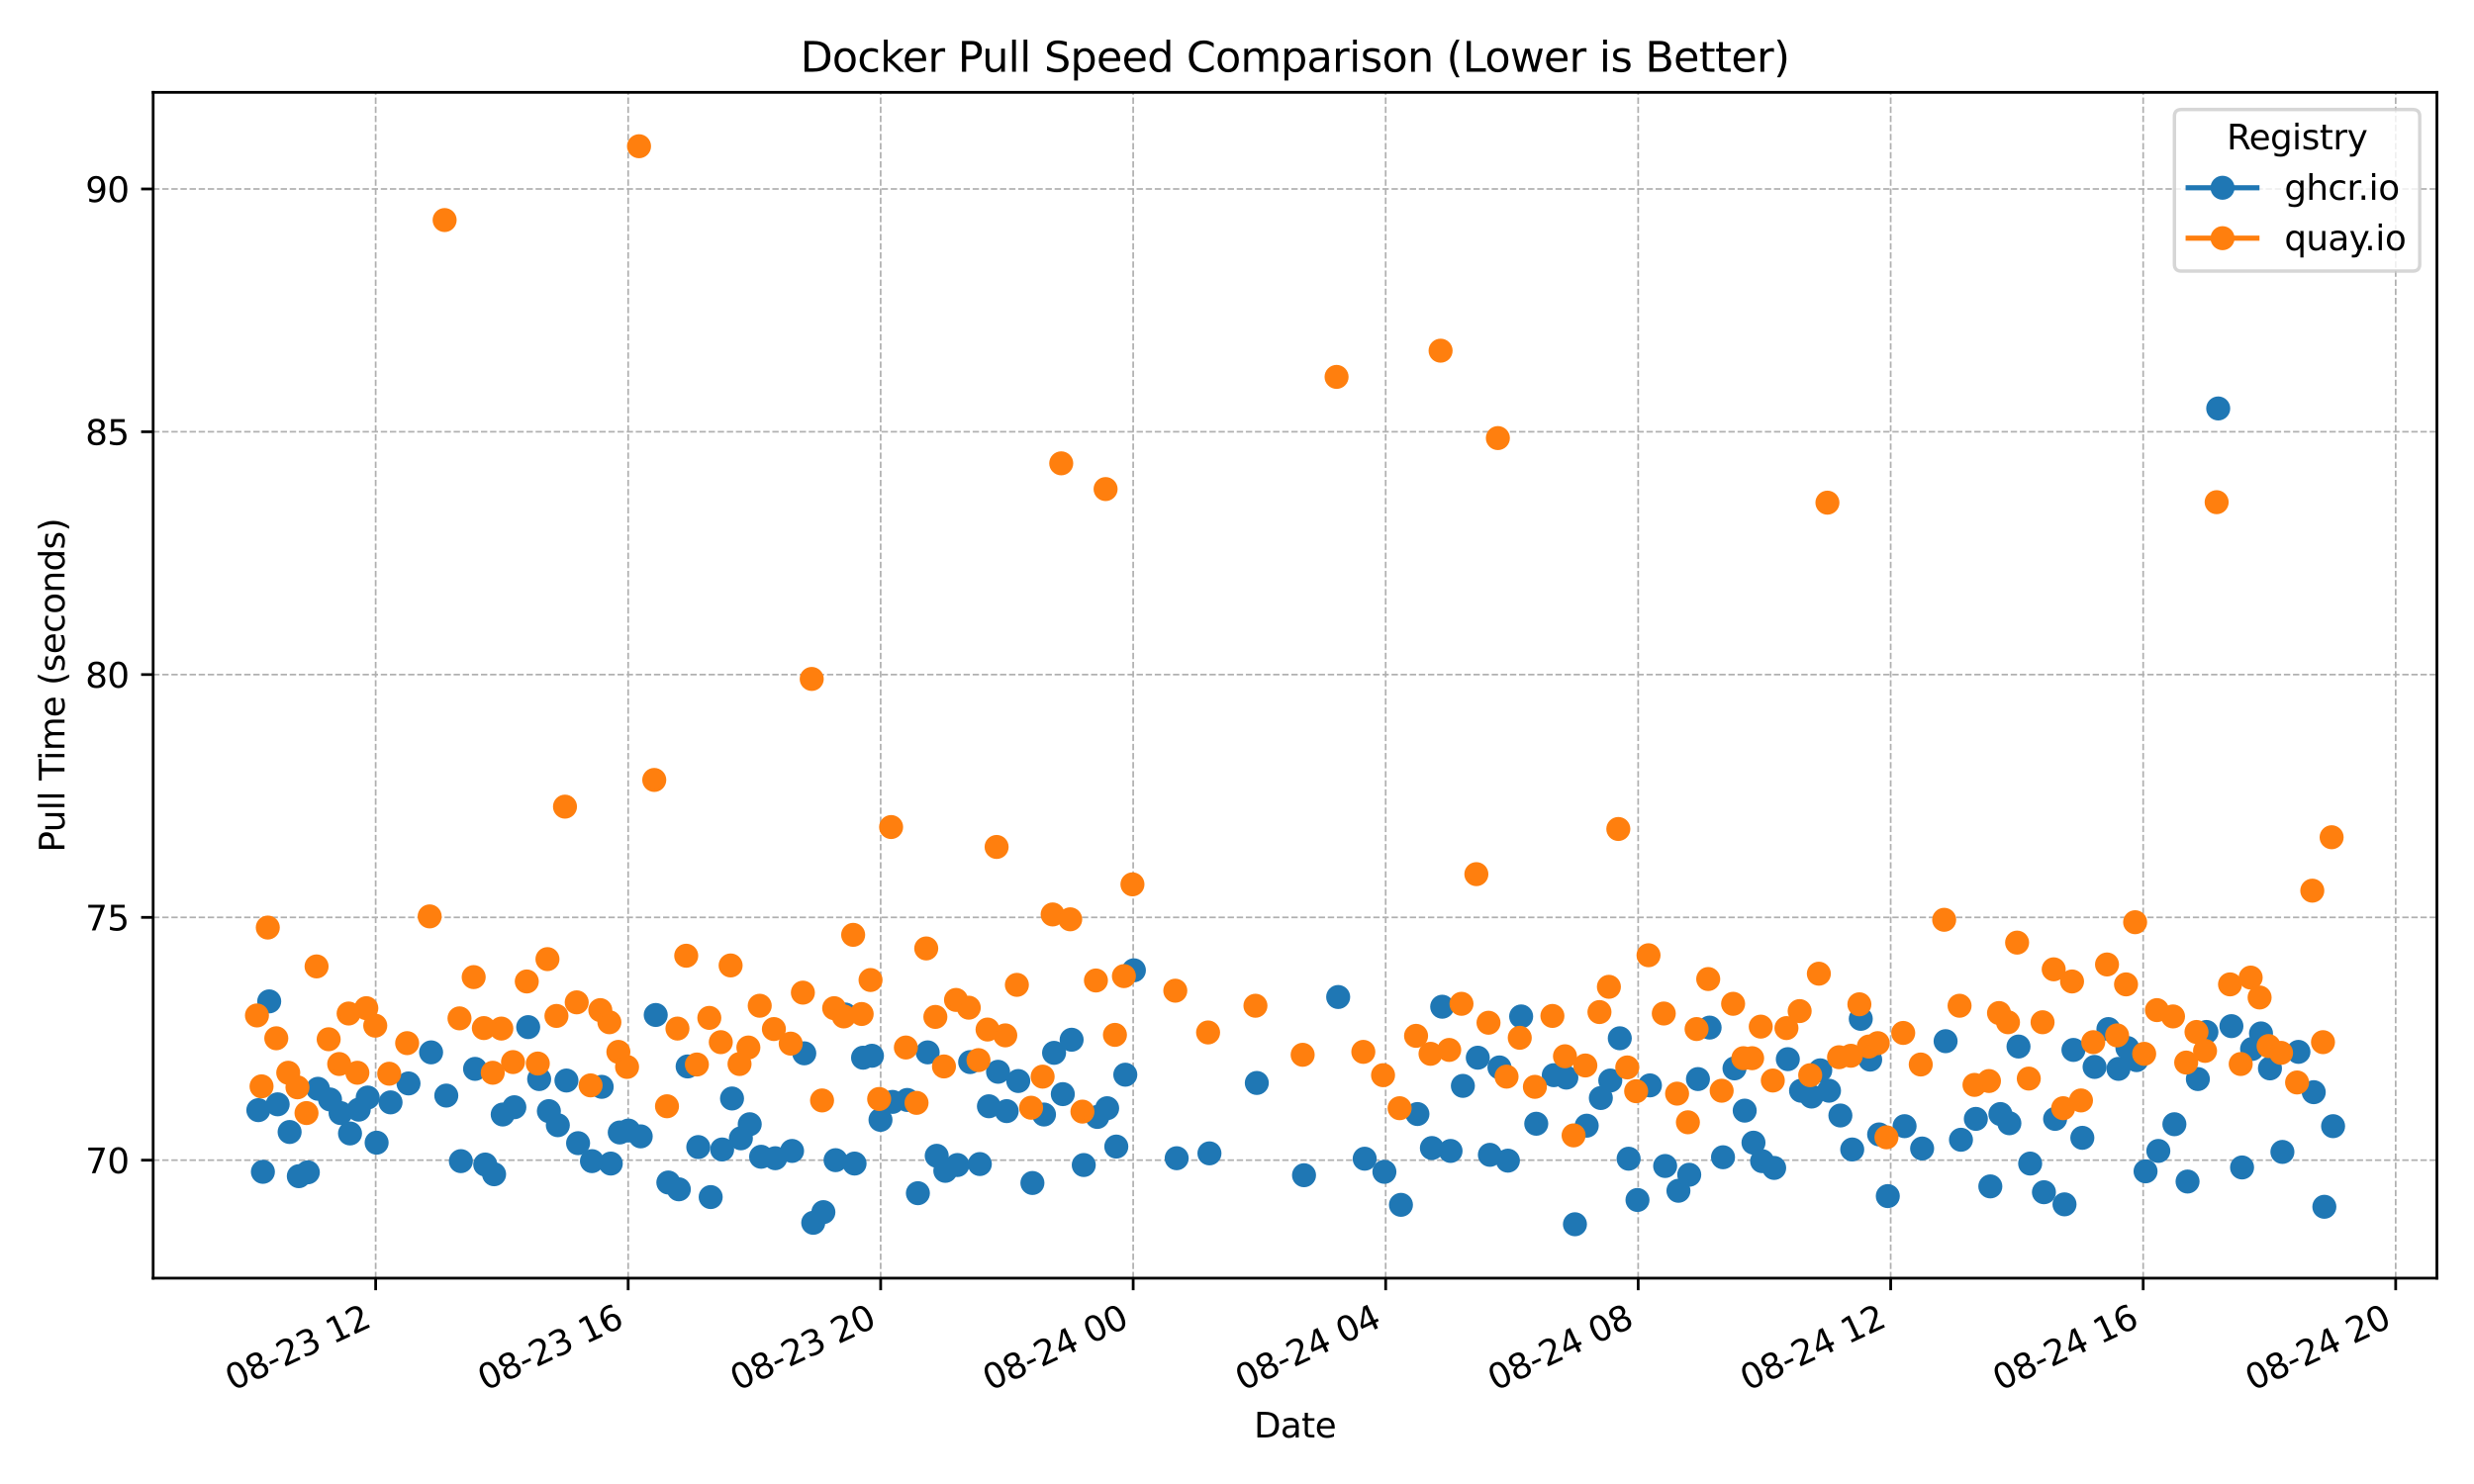 <?xml version="1.0" encoding="utf-8" standalone="no"?>
<!DOCTYPE svg PUBLIC "-//W3C//DTD SVG 1.1//EN"
  "http://www.w3.org/Graphics/SVG/1.1/DTD/svg11.dtd">
<svg xmlns:xlink="http://www.w3.org/1999/xlink" width="720pt" height="432pt" viewBox="0 0 720 432" xmlns="http://www.w3.org/2000/svg" version="1.1">
 <defs>
  <style type="text/css">*{stroke-linejoin: round; stroke-linecap: butt}</style>
 </defs>
 <g id="figure_1">
  <g id="patch_1">
   <path d="M 0 432 
L 720 432 
L 720 0 
L 0 0 
z
" style="fill: #ffffff"/>
  </g>
  <g id="axes_1">
   <g id="patch_2">
    <path d="M 44.57 372.081 
L 709.2 372.081 
L 709.2 26.88 
L 44.57 26.88 
z
" style="fill: #ffffff"/>
   </g>
   <g id="matplotlib.axis_1">
    <g id="xtick_1">
     <g id="line2d_1">
      <path d="M 109.329 372.081 
L 109.329 26.88 
" clip-path="url(#p4afa03a83f)" style="fill: none; stroke-dasharray: 1.85,0.8; stroke-dashoffset: 0; stroke: #b0b0b0; stroke-width: 0.5"/>
     </g>
     <g id="line2d_2">
      <defs>
       <path id="m180447a454" d="M 0 0 
L 0 3.5 
" style="stroke: #000000; stroke-width: 0.8"/>
      </defs>
      <g>
       <use xlink:href="#m180447a454" x="109.329" y="372.081" style="stroke: #000000; stroke-width: 0.8"/>
      </g>
     </g>
     <g id="text_1">
      <!-- 08-23 12 -->
      <g transform="translate(67.701 404.969) rotate(-25) scale(0.1 -0.1)">
       <defs>
        <path id="DejaVuSans-30" d="M 2034 4250 
Q 1547 4250 1301 3770 
Q 1056 3291 1056 2328 
Q 1056 1369 1301 889 
Q 1547 409 2034 409 
Q 2525 409 2770 889 
Q 3016 1369 3016 2328 
Q 3016 3291 2770 3770 
Q 2525 4250 2034 4250 
z
M 2034 4750 
Q 2819 4750 3233 4129 
Q 3647 3509 3647 2328 
Q 3647 1150 3233 529 
Q 2819 -91 2034 -91 
Q 1250 -91 836 529 
Q 422 1150 422 2328 
Q 422 3509 836 4129 
Q 1250 4750 2034 4750 
z
" transform="scale(0.016)"/>
        <path id="DejaVuSans-38" d="M 2034 2216 
Q 1584 2216 1326 1975 
Q 1069 1734 1069 1313 
Q 1069 891 1326 650 
Q 1584 409 2034 409 
Q 2484 409 2743 651 
Q 3003 894 3003 1313 
Q 3003 1734 2745 1975 
Q 2488 2216 2034 2216 
z
M 1403 2484 
Q 997 2584 770 2862 
Q 544 3141 544 3541 
Q 544 4100 942 4425 
Q 1341 4750 2034 4750 
Q 2731 4750 3128 4425 
Q 3525 4100 3525 3541 
Q 3525 3141 3298 2862 
Q 3072 2584 2669 2484 
Q 3125 2378 3379 2068 
Q 3634 1759 3634 1313 
Q 3634 634 3220 271 
Q 2806 -91 2034 -91 
Q 1263 -91 848 271 
Q 434 634 434 1313 
Q 434 1759 690 2068 
Q 947 2378 1403 2484 
z
M 1172 3481 
Q 1172 3119 1398 2916 
Q 1625 2713 2034 2713 
Q 2441 2713 2670 2916 
Q 2900 3119 2900 3481 
Q 2900 3844 2670 4047 
Q 2441 4250 2034 4250 
Q 1625 4250 1398 4047 
Q 1172 3844 1172 3481 
z
" transform="scale(0.016)"/>
        <path id="DejaVuSans-2d" d="M 313 2009 
L 1997 2009 
L 1997 1497 
L 313 1497 
L 313 2009 
z
" transform="scale(0.016)"/>
        <path id="DejaVuSans-32" d="M 1228 531 
L 3431 531 
L 3431 0 
L 469 0 
L 469 531 
Q 828 903 1448 1529 
Q 2069 2156 2228 2338 
Q 2531 2678 2651 2914 
Q 2772 3150 2772 3378 
Q 2772 3750 2511 3984 
Q 2250 4219 1831 4219 
Q 1534 4219 1204 4116 
Q 875 4013 500 3803 
L 500 4441 
Q 881 4594 1212 4672 
Q 1544 4750 1819 4750 
Q 2544 4750 2975 4387 
Q 3406 4025 3406 3419 
Q 3406 3131 3298 2873 
Q 3191 2616 2906 2266 
Q 2828 2175 2409 1742 
Q 1991 1309 1228 531 
z
" transform="scale(0.016)"/>
        <path id="DejaVuSans-33" d="M 2597 2516 
Q 3050 2419 3304 2112 
Q 3559 1806 3559 1356 
Q 3559 666 3084 287 
Q 2609 -91 1734 -91 
Q 1441 -91 1130 -33 
Q 819 25 488 141 
L 488 750 
Q 750 597 1062 519 
Q 1375 441 1716 441 
Q 2309 441 2620 675 
Q 2931 909 2931 1356 
Q 2931 1769 2642 2001 
Q 2353 2234 1838 2234 
L 1294 2234 
L 1294 2753 
L 1863 2753 
Q 2328 2753 2575 2939 
Q 2822 3125 2822 3475 
Q 2822 3834 2567 4026 
Q 2313 4219 1838 4219 
Q 1578 4219 1281 4162 
Q 984 4106 628 3988 
L 628 4550 
Q 988 4650 1302 4700 
Q 1616 4750 1894 4750 
Q 2613 4750 3031 4423 
Q 3450 4097 3450 3541 
Q 3450 3153 3228 2886 
Q 3006 2619 2597 2516 
z
" transform="scale(0.016)"/>
        <path id="DejaVuSans-20" transform="scale(0.016)"/>
        <path id="DejaVuSans-31" d="M 794 531 
L 1825 531 
L 1825 4091 
L 703 3866 
L 703 4441 
L 1819 4666 
L 2450 4666 
L 2450 531 
L 3481 531 
L 3481 0 
L 794 0 
L 794 531 
z
" transform="scale(0.016)"/>
       </defs>
       <use xlink:href="#DejaVuSans-30"/>
       <use xlink:href="#DejaVuSans-38" transform="translate(63.623 0)"/>
       <use xlink:href="#DejaVuSans-2d" transform="translate(127.246 0)"/>
       <use xlink:href="#DejaVuSans-32" transform="translate(163.33 0)"/>
       <use xlink:href="#DejaVuSans-33" transform="translate(226.953 0)"/>
       <use xlink:href="#DejaVuSans-20" transform="translate(290.576 0)"/>
       <use xlink:href="#DejaVuSans-31" transform="translate(322.363 0)"/>
       <use xlink:href="#DejaVuSans-32" transform="translate(385.986 0)"/>
      </g>
     </g>
    </g>
    <g id="xtick_2">
     <g id="line2d_3">
      <path d="M 182.813 372.081 
L 182.813 26.88 
" clip-path="url(#p4afa03a83f)" style="fill: none; stroke-dasharray: 1.85,0.8; stroke-dashoffset: 0; stroke: #b0b0b0; stroke-width: 0.5"/>
     </g>
     <g id="line2d_4">
      <g>
       <use xlink:href="#m180447a454" x="182.813" y="372.081" style="stroke: #000000; stroke-width: 0.8"/>
      </g>
     </g>
     <g id="text_2">
      <!-- 08-23 16 -->
      <g transform="translate(141.186 404.969) rotate(-25) scale(0.1 -0.1)">
       <defs>
        <path id="DejaVuSans-36" d="M 2113 2584 
Q 1688 2584 1439 2293 
Q 1191 2003 1191 1497 
Q 1191 994 1439 701 
Q 1688 409 2113 409 
Q 2538 409 2786 701 
Q 3034 994 3034 1497 
Q 3034 2003 2786 2293 
Q 2538 2584 2113 2584 
z
M 3366 4563 
L 3366 3988 
Q 3128 4100 2886 4159 
Q 2644 4219 2406 4219 
Q 1781 4219 1451 3797 
Q 1122 3375 1075 2522 
Q 1259 2794 1537 2939 
Q 1816 3084 2150 3084 
Q 2853 3084 3261 2657 
Q 3669 2231 3669 1497 
Q 3669 778 3244 343 
Q 2819 -91 2113 -91 
Q 1303 -91 875 529 
Q 447 1150 447 2328 
Q 447 3434 972 4092 
Q 1497 4750 2381 4750 
Q 2619 4750 2861 4703 
Q 3103 4656 3366 4563 
z
" transform="scale(0.016)"/>
       </defs>
       <use xlink:href="#DejaVuSans-30"/>
       <use xlink:href="#DejaVuSans-38" transform="translate(63.623 0)"/>
       <use xlink:href="#DejaVuSans-2d" transform="translate(127.246 0)"/>
       <use xlink:href="#DejaVuSans-32" transform="translate(163.33 0)"/>
       <use xlink:href="#DejaVuSans-33" transform="translate(226.953 0)"/>
       <use xlink:href="#DejaVuSans-20" transform="translate(290.576 0)"/>
       <use xlink:href="#DejaVuSans-31" transform="translate(322.363 0)"/>
       <use xlink:href="#DejaVuSans-36" transform="translate(385.986 0)"/>
      </g>
     </g>
    </g>
    <g id="xtick_3">
     <g id="line2d_5">
      <path d="M 256.298 372.081 
L 256.298 26.88 
" clip-path="url(#p4afa03a83f)" style="fill: none; stroke-dasharray: 1.85,0.8; stroke-dashoffset: 0; stroke: #b0b0b0; stroke-width: 0.5"/>
     </g>
     <g id="line2d_6">
      <g>
       <use xlink:href="#m180447a454" x="256.298" y="372.081" style="stroke: #000000; stroke-width: 0.8"/>
      </g>
     </g>
     <g id="text_3">
      <!-- 08-23 20 -->
      <g transform="translate(214.671 404.969) rotate(-25) scale(0.1 -0.1)">
       <use xlink:href="#DejaVuSans-30"/>
       <use xlink:href="#DejaVuSans-38" transform="translate(63.623 0)"/>
       <use xlink:href="#DejaVuSans-2d" transform="translate(127.246 0)"/>
       <use xlink:href="#DejaVuSans-32" transform="translate(163.33 0)"/>
       <use xlink:href="#DejaVuSans-33" transform="translate(226.953 0)"/>
       <use xlink:href="#DejaVuSans-20" transform="translate(290.576 0)"/>
       <use xlink:href="#DejaVuSans-32" transform="translate(322.363 0)"/>
       <use xlink:href="#DejaVuSans-30" transform="translate(385.986 0)"/>
      </g>
     </g>
    </g>
    <g id="xtick_4">
     <g id="line2d_7">
      <path d="M 329.783 372.081 
L 329.783 26.88 
" clip-path="url(#p4afa03a83f)" style="fill: none; stroke-dasharray: 1.85,0.8; stroke-dashoffset: 0; stroke: #b0b0b0; stroke-width: 0.5"/>
     </g>
     <g id="line2d_8">
      <g>
       <use xlink:href="#m180447a454" x="329.783" y="372.081" style="stroke: #000000; stroke-width: 0.8"/>
      </g>
     </g>
     <g id="text_4">
      <!-- 08-24 00 -->
      <g transform="translate(288.156 404.969) rotate(-25) scale(0.1 -0.1)">
       <defs>
        <path id="DejaVuSans-34" d="M 2419 4116 
L 825 1625 
L 2419 1625 
L 2419 4116 
z
M 2253 4666 
L 3047 4666 
L 3047 1625 
L 3713 1625 
L 3713 1100 
L 3047 1100 
L 3047 0 
L 2419 0 
L 2419 1100 
L 313 1100 
L 313 1709 
L 2253 4666 
z
" transform="scale(0.016)"/>
       </defs>
       <use xlink:href="#DejaVuSans-30"/>
       <use xlink:href="#DejaVuSans-38" transform="translate(63.623 0)"/>
       <use xlink:href="#DejaVuSans-2d" transform="translate(127.246 0)"/>
       <use xlink:href="#DejaVuSans-32" transform="translate(163.33 0)"/>
       <use xlink:href="#DejaVuSans-34" transform="translate(226.953 0)"/>
       <use xlink:href="#DejaVuSans-20" transform="translate(290.576 0)"/>
       <use xlink:href="#DejaVuSans-30" transform="translate(322.363 0)"/>
       <use xlink:href="#DejaVuSans-30" transform="translate(385.986 0)"/>
      </g>
     </g>
    </g>
    <g id="xtick_5">
     <g id="line2d_9">
      <path d="M 403.268 372.081 
L 403.268 26.88 
" clip-path="url(#p4afa03a83f)" style="fill: none; stroke-dasharray: 1.85,0.8; stroke-dashoffset: 0; stroke: #b0b0b0; stroke-width: 0.5"/>
     </g>
     <g id="line2d_10">
      <g>
       <use xlink:href="#m180447a454" x="403.268" y="372.081" style="stroke: #000000; stroke-width: 0.8"/>
      </g>
     </g>
     <g id="text_5">
      <!-- 08-24 04 -->
      <g transform="translate(361.641 404.969) rotate(-25) scale(0.1 -0.1)">
       <use xlink:href="#DejaVuSans-30"/>
       <use xlink:href="#DejaVuSans-38" transform="translate(63.623 0)"/>
       <use xlink:href="#DejaVuSans-2d" transform="translate(127.246 0)"/>
       <use xlink:href="#DejaVuSans-32" transform="translate(163.33 0)"/>
       <use xlink:href="#DejaVuSans-34" transform="translate(226.953 0)"/>
       <use xlink:href="#DejaVuSans-20" transform="translate(290.576 0)"/>
       <use xlink:href="#DejaVuSans-30" transform="translate(322.363 0)"/>
       <use xlink:href="#DejaVuSans-34" transform="translate(385.986 0)"/>
      </g>
     </g>
    </g>
    <g id="xtick_6">
     <g id="line2d_11">
      <path d="M 476.753 372.081 
L 476.753 26.88 
" clip-path="url(#p4afa03a83f)" style="fill: none; stroke-dasharray: 1.85,0.8; stroke-dashoffset: 0; stroke: #b0b0b0; stroke-width: 0.5"/>
     </g>
     <g id="line2d_12">
      <g>
       <use xlink:href="#m180447a454" x="476.753" y="372.081" style="stroke: #000000; stroke-width: 0.8"/>
      </g>
     </g>
     <g id="text_6">
      <!-- 08-24 08 -->
      <g transform="translate(435.126 404.969) rotate(-25) scale(0.1 -0.1)">
       <use xlink:href="#DejaVuSans-30"/>
       <use xlink:href="#DejaVuSans-38" transform="translate(63.623 0)"/>
       <use xlink:href="#DejaVuSans-2d" transform="translate(127.246 0)"/>
       <use xlink:href="#DejaVuSans-32" transform="translate(163.33 0)"/>
       <use xlink:href="#DejaVuSans-34" transform="translate(226.953 0)"/>
       <use xlink:href="#DejaVuSans-20" transform="translate(290.576 0)"/>
       <use xlink:href="#DejaVuSans-30" transform="translate(322.363 0)"/>
       <use xlink:href="#DejaVuSans-38" transform="translate(385.986 0)"/>
      </g>
     </g>
    </g>
    <g id="xtick_7">
     <g id="line2d_13">
      <path d="M 550.238 372.081 
L 550.238 26.88 
" clip-path="url(#p4afa03a83f)" style="fill: none; stroke-dasharray: 1.85,0.8; stroke-dashoffset: 0; stroke: #b0b0b0; stroke-width: 0.5"/>
     </g>
     <g id="line2d_14">
      <g>
       <use xlink:href="#m180447a454" x="550.238" y="372.081" style="stroke: #000000; stroke-width: 0.8"/>
      </g>
     </g>
     <g id="text_7">
      <!-- 08-24 12 -->
      <g transform="translate(508.611 404.969) rotate(-25) scale(0.1 -0.1)">
       <use xlink:href="#DejaVuSans-30"/>
       <use xlink:href="#DejaVuSans-38" transform="translate(63.623 0)"/>
       <use xlink:href="#DejaVuSans-2d" transform="translate(127.246 0)"/>
       <use xlink:href="#DejaVuSans-32" transform="translate(163.33 0)"/>
       <use xlink:href="#DejaVuSans-34" transform="translate(226.953 0)"/>
       <use xlink:href="#DejaVuSans-20" transform="translate(290.576 0)"/>
       <use xlink:href="#DejaVuSans-31" transform="translate(322.363 0)"/>
       <use xlink:href="#DejaVuSans-32" transform="translate(385.986 0)"/>
      </g>
     </g>
    </g>
    <g id="xtick_8">
     <g id="line2d_15">
      <path d="M 623.723 372.081 
L 623.723 26.88 
" clip-path="url(#p4afa03a83f)" style="fill: none; stroke-dasharray: 1.85,0.8; stroke-dashoffset: 0; stroke: #b0b0b0; stroke-width: 0.5"/>
     </g>
     <g id="line2d_16">
      <g>
       <use xlink:href="#m180447a454" x="623.723" y="372.081" style="stroke: #000000; stroke-width: 0.8"/>
      </g>
     </g>
     <g id="text_8">
      <!-- 08-24 16 -->
      <g transform="translate(582.095 404.969) rotate(-25) scale(0.1 -0.1)">
       <use xlink:href="#DejaVuSans-30"/>
       <use xlink:href="#DejaVuSans-38" transform="translate(63.623 0)"/>
       <use xlink:href="#DejaVuSans-2d" transform="translate(127.246 0)"/>
       <use xlink:href="#DejaVuSans-32" transform="translate(163.33 0)"/>
       <use xlink:href="#DejaVuSans-34" transform="translate(226.953 0)"/>
       <use xlink:href="#DejaVuSans-20" transform="translate(290.576 0)"/>
       <use xlink:href="#DejaVuSans-31" transform="translate(322.363 0)"/>
       <use xlink:href="#DejaVuSans-36" transform="translate(385.986 0)"/>
      </g>
     </g>
    </g>
    <g id="xtick_9">
     <g id="line2d_17">
      <path d="M 697.208 372.081 
L 697.208 26.88 
" clip-path="url(#p4afa03a83f)" style="fill: none; stroke-dasharray: 1.85,0.8; stroke-dashoffset: 0; stroke: #b0b0b0; stroke-width: 0.5"/>
     </g>
     <g id="line2d_18">
      <g>
       <use xlink:href="#m180447a454" x="697.208" y="372.081" style="stroke: #000000; stroke-width: 0.8"/>
      </g>
     </g>
     <g id="text_9">
      <!-- 08-24 20 -->
      <g transform="translate(655.58 404.969) rotate(-25) scale(0.1 -0.1)">
       <use xlink:href="#DejaVuSans-30"/>
       <use xlink:href="#DejaVuSans-38" transform="translate(63.623 0)"/>
       <use xlink:href="#DejaVuSans-2d" transform="translate(127.246 0)"/>
       <use xlink:href="#DejaVuSans-32" transform="translate(163.33 0)"/>
       <use xlink:href="#DejaVuSans-34" transform="translate(226.953 0)"/>
       <use xlink:href="#DejaVuSans-20" transform="translate(290.576 0)"/>
       <use xlink:href="#DejaVuSans-32" transform="translate(322.363 0)"/>
       <use xlink:href="#DejaVuSans-30" transform="translate(385.986 0)"/>
      </g>
     </g>
    </g>
    <g id="text_10">
     <!-- Date -->
     <g transform="translate(364.934 418.452) scale(0.1 -0.1)">
      <defs>
       <path id="DejaVuSans-44" d="M 1259 4147 
L 1259 519 
L 2022 519 
Q 2988 519 3436 956 
Q 3884 1394 3884 2338 
Q 3884 3275 3436 3711 
Q 2988 4147 2022 4147 
L 1259 4147 
z
M 628 4666 
L 1925 4666 
Q 3281 4666 3915 4102 
Q 4550 3538 4550 2338 
Q 4550 1131 3912 565 
Q 3275 0 1925 0 
L 628 0 
L 628 4666 
z
" transform="scale(0.016)"/>
       <path id="DejaVuSans-61" d="M 2194 1759 
Q 1497 1759 1228 1600 
Q 959 1441 959 1056 
Q 959 750 1161 570 
Q 1363 391 1709 391 
Q 2188 391 2477 730 
Q 2766 1069 2766 1631 
L 2766 1759 
L 2194 1759 
z
M 3341 1997 
L 3341 0 
L 2766 0 
L 2766 531 
Q 2569 213 2275 61 
Q 1981 -91 1556 -91 
Q 1019 -91 701 211 
Q 384 513 384 1019 
Q 384 1609 779 1909 
Q 1175 2209 1959 2209 
L 2766 2209 
L 2766 2266 
Q 2766 2663 2505 2880 
Q 2244 3097 1772 3097 
Q 1472 3097 1187 3025 
Q 903 2953 641 2809 
L 641 3341 
Q 956 3463 1253 3523 
Q 1550 3584 1831 3584 
Q 2591 3584 2966 3190 
Q 3341 2797 3341 1997 
z
" transform="scale(0.016)"/>
       <path id="DejaVuSans-74" d="M 1172 4494 
L 1172 3500 
L 2356 3500 
L 2356 3053 
L 1172 3053 
L 1172 1153 
Q 1172 725 1289 603 
Q 1406 481 1766 481 
L 2356 481 
L 2356 0 
L 1766 0 
Q 1100 0 847 248 
Q 594 497 594 1153 
L 594 3053 
L 172 3053 
L 172 3500 
L 594 3500 
L 594 4494 
L 1172 4494 
z
" transform="scale(0.016)"/>
       <path id="DejaVuSans-65" d="M 3597 1894 
L 3597 1613 
L 953 1613 
Q 991 1019 1311 708 
Q 1631 397 2203 397 
Q 2534 397 2845 478 
Q 3156 559 3463 722 
L 3463 178 
Q 3153 47 2828 -22 
Q 2503 -91 2169 -91 
Q 1331 -91 842 396 
Q 353 884 353 1716 
Q 353 2575 817 3079 
Q 1281 3584 2069 3584 
Q 2775 3584 3186 3129 
Q 3597 2675 3597 1894 
z
M 3022 2063 
Q 3016 2534 2758 2815 
Q 2500 3097 2075 3097 
Q 1594 3097 1305 2825 
Q 1016 2553 972 2059 
L 3022 2063 
z
" transform="scale(0.016)"/>
      </defs>
      <use xlink:href="#DejaVuSans-44"/>
      <use xlink:href="#DejaVuSans-61" transform="translate(77.002 0)"/>
      <use xlink:href="#DejaVuSans-74" transform="translate(138.281 0)"/>
      <use xlink:href="#DejaVuSans-65" transform="translate(177.49 0)"/>
     </g>
    </g>
   </g>
   <g id="matplotlib.axis_2">
    <g id="ytick_1">
     <g id="line2d_19">
      <path d="M 44.57 337.73 
L 709.2 337.73 
" clip-path="url(#p4afa03a83f)" style="fill: none; stroke-dasharray: 1.85,0.8; stroke-dashoffset: 0; stroke: #b0b0b0; stroke-width: 0.5"/>
     </g>
     <g id="line2d_20">
      <defs>
       <path id="m78d844ce2e" d="M 0 0 
L -3.5 0 
" style="stroke: #000000; stroke-width: 0.8"/>
      </defs>
      <g>
       <use xlink:href="#m78d844ce2e" x="44.57" y="337.73" style="stroke: #000000; stroke-width: 0.8"/>
      </g>
     </g>
     <g id="text_11">
      <!-- 70 -->
      <g transform="translate(24.845 341.529) scale(0.1 -0.1)">
       <defs>
        <path id="DejaVuSans-37" d="M 525 4666 
L 3525 4666 
L 3525 4397 
L 1831 0 
L 1172 0 
L 2766 4134 
L 525 4134 
L 525 4666 
z
" transform="scale(0.016)"/>
       </defs>
       <use xlink:href="#DejaVuSans-37"/>
       <use xlink:href="#DejaVuSans-30" transform="translate(63.623 0)"/>
      </g>
     </g>
    </g>
    <g id="ytick_2">
     <g id="line2d_21">
      <path d="M 44.57 267.05 
L 709.2 267.05 
" clip-path="url(#p4afa03a83f)" style="fill: none; stroke-dasharray: 1.85,0.8; stroke-dashoffset: 0; stroke: #b0b0b0; stroke-width: 0.5"/>
     </g>
     <g id="line2d_22">
      <g>
       <use xlink:href="#m78d844ce2e" x="44.57" y="267.05" style="stroke: #000000; stroke-width: 0.8"/>
      </g>
     </g>
     <g id="text_12">
      <!-- 75 -->
      <g transform="translate(24.845 270.85) scale(0.1 -0.1)">
       <defs>
        <path id="DejaVuSans-35" d="M 691 4666 
L 3169 4666 
L 3169 4134 
L 1269 4134 
L 1269 2991 
Q 1406 3038 1543 3061 
Q 1681 3084 1819 3084 
Q 2600 3084 3056 2656 
Q 3513 2228 3513 1497 
Q 3513 744 3044 326 
Q 2575 -91 1722 -91 
Q 1428 -91 1123 -41 
Q 819 9 494 109 
L 494 744 
Q 775 591 1075 516 
Q 1375 441 1709 441 
Q 2250 441 2565 725 
Q 2881 1009 2881 1497 
Q 2881 1984 2565 2268 
Q 2250 2553 1709 2553 
Q 1456 2553 1204 2497 
Q 953 2441 691 2322 
L 691 4666 
z
" transform="scale(0.016)"/>
       </defs>
       <use xlink:href="#DejaVuSans-37"/>
       <use xlink:href="#DejaVuSans-35" transform="translate(63.623 0)"/>
      </g>
     </g>
    </g>
    <g id="ytick_3">
     <g id="line2d_23">
      <path d="M 44.57 196.37 
L 709.2 196.37 
" clip-path="url(#p4afa03a83f)" style="fill: none; stroke-dasharray: 1.85,0.8; stroke-dashoffset: 0; stroke: #b0b0b0; stroke-width: 0.5"/>
     </g>
     <g id="line2d_24">
      <g>
       <use xlink:href="#m78d844ce2e" x="44.57" y="196.37" style="stroke: #000000; stroke-width: 0.8"/>
      </g>
     </g>
     <g id="text_13">
      <!-- 80 -->
      <g transform="translate(24.845 200.17) scale(0.1 -0.1)">
       <use xlink:href="#DejaVuSans-38"/>
       <use xlink:href="#DejaVuSans-30" transform="translate(63.623 0)"/>
      </g>
     </g>
    </g>
    <g id="ytick_4">
     <g id="line2d_25">
      <path d="M 44.57 125.691 
L 709.2 125.691 
" clip-path="url(#p4afa03a83f)" style="fill: none; stroke-dasharray: 1.85,0.8; stroke-dashoffset: 0; stroke: #b0b0b0; stroke-width: 0.5"/>
     </g>
     <g id="line2d_26">
      <g>
       <use xlink:href="#m78d844ce2e" x="44.57" y="125.691" style="stroke: #000000; stroke-width: 0.8"/>
      </g>
     </g>
     <g id="text_14">
      <!-- 85 -->
      <g transform="translate(24.845 129.49) scale(0.1 -0.1)">
       <use xlink:href="#DejaVuSans-38"/>
       <use xlink:href="#DejaVuSans-35" transform="translate(63.623 0)"/>
      </g>
     </g>
    </g>
    <g id="ytick_5">
     <g id="line2d_27">
      <path d="M 44.57 55.011 
L 709.2 55.011 
" clip-path="url(#p4afa03a83f)" style="fill: none; stroke-dasharray: 1.85,0.8; stroke-dashoffset: 0; stroke: #b0b0b0; stroke-width: 0.5"/>
     </g>
     <g id="line2d_28">
      <g>
       <use xlink:href="#m78d844ce2e" x="44.57" y="55.011" style="stroke: #000000; stroke-width: 0.8"/>
      </g>
     </g>
     <g id="text_15">
      <!-- 90 -->
      <g transform="translate(24.845 58.81) scale(0.1 -0.1)">
       <defs>
        <path id="DejaVuSans-39" d="M 703 97 
L 703 672 
Q 941 559 1184 500 
Q 1428 441 1663 441 
Q 2288 441 2617 861 
Q 2947 1281 2994 2138 
Q 2813 1869 2534 1725 
Q 2256 1581 1919 1581 
Q 1219 1581 811 2004 
Q 403 2428 403 3163 
Q 403 3881 828 4315 
Q 1253 4750 1959 4750 
Q 2769 4750 3195 4129 
Q 3622 3509 3622 2328 
Q 3622 1225 3098 567 
Q 2575 -91 1691 -91 
Q 1453 -91 1209 -44 
Q 966 3 703 97 
z
M 1959 2075 
Q 2384 2075 2632 2365 
Q 2881 2656 2881 3163 
Q 2881 3666 2632 3958 
Q 2384 4250 1959 4250 
Q 1534 4250 1286 3958 
Q 1038 3666 1038 3163 
Q 1038 2656 1286 2365 
Q 1534 2075 1959 2075 
z
" transform="scale(0.016)"/>
       </defs>
       <use xlink:href="#DejaVuSans-39"/>
       <use xlink:href="#DejaVuSans-30" transform="translate(63.623 0)"/>
      </g>
     </g>
    </g>
    <g id="text_16">
     <!-- Pull Time (seconds) -->
     <g transform="translate(18.765 248.105) rotate(-90) scale(0.1 -0.1)">
      <defs>
       <path id="DejaVuSans-50" d="M 1259 4147 
L 1259 2394 
L 2053 2394 
Q 2494 2394 2734 2622 
Q 2975 2850 2975 3272 
Q 2975 3691 2734 3919 
Q 2494 4147 2053 4147 
L 1259 4147 
z
M 628 4666 
L 2053 4666 
Q 2838 4666 3239 4311 
Q 3641 3956 3641 3272 
Q 3641 2581 3239 2228 
Q 2838 1875 2053 1875 
L 1259 1875 
L 1259 0 
L 628 0 
L 628 4666 
z
" transform="scale(0.016)"/>
       <path id="DejaVuSans-75" d="M 544 1381 
L 544 3500 
L 1119 3500 
L 1119 1403 
Q 1119 906 1312 657 
Q 1506 409 1894 409 
Q 2359 409 2629 706 
Q 2900 1003 2900 1516 
L 2900 3500 
L 3475 3500 
L 3475 0 
L 2900 0 
L 2900 538 
Q 2691 219 2414 64 
Q 2138 -91 1772 -91 
Q 1169 -91 856 284 
Q 544 659 544 1381 
z
M 1991 3584 
L 1991 3584 
z
" transform="scale(0.016)"/>
       <path id="DejaVuSans-6c" d="M 603 4863 
L 1178 4863 
L 1178 0 
L 603 0 
L 603 4863 
z
" transform="scale(0.016)"/>
       <path id="DejaVuSans-54" d="M -19 4666 
L 3928 4666 
L 3928 4134 
L 2272 4134 
L 2272 0 
L 1638 0 
L 1638 4134 
L -19 4134 
L -19 4666 
z
" transform="scale(0.016)"/>
       <path id="DejaVuSans-69" d="M 603 3500 
L 1178 3500 
L 1178 0 
L 603 0 
L 603 3500 
z
M 603 4863 
L 1178 4863 
L 1178 4134 
L 603 4134 
L 603 4863 
z
" transform="scale(0.016)"/>
       <path id="DejaVuSans-6d" d="M 3328 2828 
Q 3544 3216 3844 3400 
Q 4144 3584 4550 3584 
Q 5097 3584 5394 3201 
Q 5691 2819 5691 2113 
L 5691 0 
L 5113 0 
L 5113 2094 
Q 5113 2597 4934 2840 
Q 4756 3084 4391 3084 
Q 3944 3084 3684 2787 
Q 3425 2491 3425 1978 
L 3425 0 
L 2847 0 
L 2847 2094 
Q 2847 2600 2669 2842 
Q 2491 3084 2119 3084 
Q 1678 3084 1418 2786 
Q 1159 2488 1159 1978 
L 1159 0 
L 581 0 
L 581 3500 
L 1159 3500 
L 1159 2956 
Q 1356 3278 1631 3431 
Q 1906 3584 2284 3584 
Q 2666 3584 2933 3390 
Q 3200 3197 3328 2828 
z
" transform="scale(0.016)"/>
       <path id="DejaVuSans-28" d="M 1984 4856 
Q 1566 4138 1362 3434 
Q 1159 2731 1159 2009 
Q 1159 1288 1364 580 
Q 1569 -128 1984 -844 
L 1484 -844 
Q 1016 -109 783 600 
Q 550 1309 550 2009 
Q 550 2706 781 3412 
Q 1013 4119 1484 4856 
L 1984 4856 
z
" transform="scale(0.016)"/>
       <path id="DejaVuSans-73" d="M 2834 3397 
L 2834 2853 
Q 2591 2978 2328 3040 
Q 2066 3103 1784 3103 
Q 1356 3103 1142 2972 
Q 928 2841 928 2578 
Q 928 2378 1081 2264 
Q 1234 2150 1697 2047 
L 1894 2003 
Q 2506 1872 2764 1633 
Q 3022 1394 3022 966 
Q 3022 478 2636 193 
Q 2250 -91 1575 -91 
Q 1294 -91 989 -36 
Q 684 19 347 128 
L 347 722 
Q 666 556 975 473 
Q 1284 391 1588 391 
Q 1994 391 2212 530 
Q 2431 669 2431 922 
Q 2431 1156 2273 1281 
Q 2116 1406 1581 1522 
L 1381 1569 
Q 847 1681 609 1914 
Q 372 2147 372 2553 
Q 372 3047 722 3315 
Q 1072 3584 1716 3584 
Q 2034 3584 2315 3537 
Q 2597 3491 2834 3397 
z
" transform="scale(0.016)"/>
       <path id="DejaVuSans-63" d="M 3122 3366 
L 3122 2828 
Q 2878 2963 2633 3030 
Q 2388 3097 2138 3097 
Q 1578 3097 1268 2742 
Q 959 2388 959 1747 
Q 959 1106 1268 751 
Q 1578 397 2138 397 
Q 2388 397 2633 464 
Q 2878 531 3122 666 
L 3122 134 
Q 2881 22 2623 -34 
Q 2366 -91 2075 -91 
Q 1284 -91 818 406 
Q 353 903 353 1747 
Q 353 2603 823 3093 
Q 1294 3584 2113 3584 
Q 2378 3584 2631 3529 
Q 2884 3475 3122 3366 
z
" transform="scale(0.016)"/>
       <path id="DejaVuSans-6f" d="M 1959 3097 
Q 1497 3097 1228 2736 
Q 959 2375 959 1747 
Q 959 1119 1226 758 
Q 1494 397 1959 397 
Q 2419 397 2687 759 
Q 2956 1122 2956 1747 
Q 2956 2369 2687 2733 
Q 2419 3097 1959 3097 
z
M 1959 3584 
Q 2709 3584 3137 3096 
Q 3566 2609 3566 1747 
Q 3566 888 3137 398 
Q 2709 -91 1959 -91 
Q 1206 -91 779 398 
Q 353 888 353 1747 
Q 353 2609 779 3096 
Q 1206 3584 1959 3584 
z
" transform="scale(0.016)"/>
       <path id="DejaVuSans-6e" d="M 3513 2113 
L 3513 0 
L 2938 0 
L 2938 2094 
Q 2938 2591 2744 2837 
Q 2550 3084 2163 3084 
Q 1697 3084 1428 2787 
Q 1159 2491 1159 1978 
L 1159 0 
L 581 0 
L 581 3500 
L 1159 3500 
L 1159 2956 
Q 1366 3272 1645 3428 
Q 1925 3584 2291 3584 
Q 2894 3584 3203 3211 
Q 3513 2838 3513 2113 
z
" transform="scale(0.016)"/>
       <path id="DejaVuSans-64" d="M 2906 2969 
L 2906 4863 
L 3481 4863 
L 3481 0 
L 2906 0 
L 2906 525 
Q 2725 213 2448 61 
Q 2172 -91 1784 -91 
Q 1150 -91 751 415 
Q 353 922 353 1747 
Q 353 2572 751 3078 
Q 1150 3584 1784 3584 
Q 2172 3584 2448 3432 
Q 2725 3281 2906 2969 
z
M 947 1747 
Q 947 1113 1208 752 
Q 1469 391 1925 391 
Q 2381 391 2643 752 
Q 2906 1113 2906 1747 
Q 2906 2381 2643 2742 
Q 2381 3103 1925 3103 
Q 1469 3103 1208 2742 
Q 947 2381 947 1747 
z
" transform="scale(0.016)"/>
       <path id="DejaVuSans-29" d="M 513 4856 
L 1013 4856 
Q 1481 4119 1714 3412 
Q 1947 2706 1947 2009 
Q 1947 1309 1714 600 
Q 1481 -109 1013 -844 
L 513 -844 
Q 928 -128 1133 580 
Q 1338 1288 1338 2009 
Q 1338 2731 1133 3434 
Q 928 4138 513 4856 
z
" transform="scale(0.016)"/>
      </defs>
      <use xlink:href="#DejaVuSans-50"/>
      <use xlink:href="#DejaVuSans-75" transform="translate(58.553 0)"/>
      <use xlink:href="#DejaVuSans-6c" transform="translate(121.932 0)"/>
      <use xlink:href="#DejaVuSans-6c" transform="translate(149.715 0)"/>
      <use xlink:href="#DejaVuSans-20" transform="translate(177.498 0)"/>
      <use xlink:href="#DejaVuSans-54" transform="translate(209.285 0)"/>
      <use xlink:href="#DejaVuSans-69" transform="translate(267.244 0)"/>
      <use xlink:href="#DejaVuSans-6d" transform="translate(295.027 0)"/>
      <use xlink:href="#DejaVuSans-65" transform="translate(392.439 0)"/>
      <use xlink:href="#DejaVuSans-20" transform="translate(453.963 0)"/>
      <use xlink:href="#DejaVuSans-28" transform="translate(485.75 0)"/>
      <use xlink:href="#DejaVuSans-73" transform="translate(524.764 0)"/>
      <use xlink:href="#DejaVuSans-65" transform="translate(576.863 0)"/>
      <use xlink:href="#DejaVuSans-63" transform="translate(638.387 0)"/>
      <use xlink:href="#DejaVuSans-6f" transform="translate(693.367 0)"/>
      <use xlink:href="#DejaVuSans-6e" transform="translate(754.549 0)"/>
      <use xlink:href="#DejaVuSans-64" transform="translate(817.928 0)"/>
      <use xlink:href="#DejaVuSans-73" transform="translate(881.404 0)"/>
      <use xlink:href="#DejaVuSans-29" transform="translate(933.504 0)"/>
     </g>
    </g>
   </g>
   <g id="line2d_29">
    <path d="M 678.99 327.835 
" clip-path="url(#p4afa03a83f)" style="fill: none; stroke: #1f77b4; stroke-width: 1.5; stroke-linecap: square"/>
    <defs>
     <path id="me30288f59d" d="M 0 3 
C 0.796 3 1.559 2.684 2.121 2.121 
C 2.684 1.559 3 0.796 3 0 
C 3 -0.796 2.684 -1.559 2.121 -2.121 
C 1.559 -2.684 0.796 -3 0 -3 
C -0.796 -3 -1.559 -2.684 -2.121 -2.121 
C -2.684 -1.559 -3 -0.796 -3 0 
C -3 0.796 -2.684 1.559 -2.121 2.121 
C -1.559 2.684 -0.796 3 0 3 
z
" style="stroke: #1f77b4"/>
    </defs>
    <g clip-path="url(#p4afa03a83f)">
     <use xlink:href="#me30288f59d" x="75.184" y="323.17" style="fill: #1f77b4; stroke: #1f77b4"/>
     <use xlink:href="#me30288f59d" x="76.51" y="341.123" style="fill: #1f77b4; stroke: #1f77b4"/>
     <use xlink:href="#me30288f59d" x="78.348" y="291.506" style="fill: #1f77b4; stroke: #1f77b4"/>
     <use xlink:href="#me30288f59d" x="80.807" y="321.474" style="fill: #1f77b4; stroke: #1f77b4"/>
     <use xlink:href="#me30288f59d" x="84.288" y="329.531" style="fill: #1f77b4; stroke: #1f77b4"/>
     <use xlink:href="#me30288f59d" x="86.962" y="342.395" style="fill: #1f77b4; stroke: #1f77b4"/>
     <use xlink:href="#me30288f59d" x="89.59" y="341.264" style="fill: #1f77b4; stroke: #1f77b4"/>
     <use xlink:href="#me30288f59d" x="92.534" y="316.95" style="fill: #1f77b4; stroke: #1f77b4"/>
     <use xlink:href="#me30288f59d" x="96.05" y="320.06" style="fill: #1f77b4; stroke: #1f77b4"/>
     <use xlink:href="#me30288f59d" x="99.112" y="324.018" style="fill: #1f77b4; stroke: #1f77b4"/>
     <use xlink:href="#me30288f59d" x="101.863" y="329.955" style="fill: #1f77b4; stroke: #1f77b4"/>
     <use xlink:href="#me30288f59d" x="104.399" y="323.029" style="fill: #1f77b4; stroke: #1f77b4"/>
     <use xlink:href="#me30288f59d" x="107.012" y="319.495" style="fill: #1f77b4; stroke: #1f77b4"/>
     <use xlink:href="#me30288f59d" x="109.609" y="332.641" style="fill: #1f77b4; stroke: #1f77b4"/>
     <use xlink:href="#me30288f59d" x="113.661" y="320.908" style="fill: #1f77b4; stroke: #1f77b4"/>
     <use xlink:href="#me30288f59d" x="118.887" y="315.395" style="fill: #1f77b4; stroke: #1f77b4"/>
     <use xlink:href="#me30288f59d" x="125.46" y="306.348" style="fill: #1f77b4; stroke: #1f77b4"/>
     <use xlink:href="#me30288f59d" x="129.884" y="318.929" style="fill: #1f77b4; stroke: #1f77b4"/>
     <use xlink:href="#me30288f59d" x="134.125" y="338.013" style="fill: #1f77b4; stroke: #1f77b4"/>
     <use xlink:href="#me30288f59d" x="138.258" y="311.155" style="fill: #1f77b4; stroke: #1f77b4"/>
     <use xlink:href="#me30288f59d" x="141.218" y="339.003" style="fill: #1f77b4; stroke: #1f77b4"/>
     <use xlink:href="#me30288f59d" x="143.795" y="341.83" style="fill: #1f77b4; stroke: #1f77b4"/>
     <use xlink:href="#me30288f59d" x="146.301" y="324.442" style="fill: #1f77b4; stroke: #1f77b4"/>
     <use xlink:href="#me30288f59d" x="149.689" y="322.322" style="fill: #1f77b4; stroke: #1f77b4"/>
     <use xlink:href="#me30288f59d" x="153.715" y="298.998" style="fill: #1f77b4; stroke: #1f77b4"/>
     <use xlink:href="#me30288f59d" x="156.91" y="314.123" style="fill: #1f77b4; stroke: #1f77b4"/>
     <use xlink:href="#me30288f59d" x="159.737" y="323.453" style="fill: #1f77b4; stroke: #1f77b4"/>
     <use xlink:href="#me30288f59d" x="162.345" y="327.552" style="fill: #1f77b4; stroke: #1f77b4"/>
     <use xlink:href="#me30288f59d" x="164.85" y="314.547" style="fill: #1f77b4; stroke: #1f77b4"/>
     <use xlink:href="#me30288f59d" x="168.239" y="332.783" style="fill: #1f77b4; stroke: #1f77b4"/>
     <use xlink:href="#me30288f59d" x="172.27" y="338.013" style="fill: #1f77b4; stroke: #1f77b4"/>
     <use xlink:href="#me30288f59d" x="175.108" y="316.385" style="fill: #1f77b4; stroke: #1f77b4"/>
     <use xlink:href="#me30288f59d" x="177.751" y="338.72" style="fill: #1f77b4; stroke: #1f77b4"/>
     <use xlink:href="#me30288f59d" x="180.364" y="329.673" style="fill: #1f77b4; stroke: #1f77b4"/>
     <use xlink:href="#me30288f59d" x="182.89" y="329.107" style="fill: #1f77b4; stroke: #1f77b4"/>
     <use xlink:href="#me30288f59d" x="186.467" y="330.804" style="fill: #1f77b4; stroke: #1f77b4"/>
     <use xlink:href="#me30288f59d" x="190.836" y="295.464" style="fill: #1f77b4; stroke: #1f77b4"/>
     <use xlink:href="#me30288f59d" x="194.505" y="344.233" style="fill: #1f77b4; stroke: #1f77b4"/>
     <use xlink:href="#me30288f59d" x="197.556" y="346.212" style="fill: #1f77b4; stroke: #1f77b4"/>
     <use xlink:href="#me30288f59d" x="200.118" y="310.448" style="fill: #1f77b4; stroke: #1f77b4"/>
     <use xlink:href="#me30288f59d" x="203.216" y="333.914" style="fill: #1f77b4; stroke: #1f77b4"/>
     <use xlink:href="#me30288f59d" x="206.829" y="348.474" style="fill: #1f77b4; stroke: #1f77b4"/>
     <use xlink:href="#me30288f59d" x="210.166" y="334.62" style="fill: #1f77b4; stroke: #1f77b4"/>
     <use xlink:href="#me30288f59d" x="213.039" y="319.778" style="fill: #1f77b4; stroke: #1f77b4"/>
     <use xlink:href="#me30288f59d" x="215.616" y="331.369" style="fill: #1f77b4; stroke: #1f77b4"/>
     <use xlink:href="#me30288f59d" x="218.193" y="327.27" style="fill: #1f77b4; stroke: #1f77b4"/>
     <use xlink:href="#me30288f59d" x="221.505" y="336.741" style="fill: #1f77b4; stroke: #1f77b4"/>
     <use xlink:href="#me30288f59d" x="225.623" y="337.165" style="fill: #1f77b4; stroke: #1f77b4"/>
     <use xlink:href="#me30288f59d" x="230.512" y="335.044" style="fill: #1f77b4; stroke: #1f77b4"/>
     <use xlink:href="#me30288f59d" x="234.064" y="306.631" style="fill: #1f77b4; stroke: #1f77b4"/>
     <use xlink:href="#me30288f59d" x="236.672" y="355.966" style="fill: #1f77b4; stroke: #1f77b4"/>
     <use xlink:href="#me30288f59d" x="239.626" y="352.856" style="fill: #1f77b4; stroke: #1f77b4"/>
     <use xlink:href="#me30288f59d" x="243.173" y="337.73" style="fill: #1f77b4; stroke: #1f77b4"/>
     <use xlink:href="#me30288f59d" x="245.965" y="295.322" style="fill: #1f77b4; stroke: #1f77b4"/>
     <use xlink:href="#me30288f59d" x="248.7" y="338.72" style="fill: #1f77b4; stroke: #1f77b4"/>
     <use xlink:href="#me30288f59d" x="251.17" y="307.903" style="fill: #1f77b4; stroke: #1f77b4"/>
     <use xlink:href="#me30288f59d" x="253.762" y="307.338" style="fill: #1f77b4; stroke: #1f77b4"/>
     <use xlink:href="#me30288f59d" x="256.247" y="325.997" style="fill: #1f77b4; stroke: #1f77b4"/>
     <use xlink:href="#me30288f59d" x="259.753" y="320.767" style="fill: #1f77b4; stroke: #1f77b4"/>
     <use xlink:href="#me30288f59d" x="264.03" y="320.202" style="fill: #1f77b4; stroke: #1f77b4"/>
     <use xlink:href="#me30288f59d" x="267.132" y="347.343" style="fill: #1f77b4; stroke: #1f77b4"/>
     <use xlink:href="#me30288f59d" x="269.975" y="306.348" style="fill: #1f77b4; stroke: #1f77b4"/>
     <use xlink:href="#me30288f59d" x="272.613" y="336.458" style="fill: #1f77b4; stroke: #1f77b4"/>
     <use xlink:href="#me30288f59d" x="275.114" y="340.84" style="fill: #1f77b4; stroke: #1f77b4"/>
     <use xlink:href="#me30288f59d" x="278.63" y="339.144" style="fill: #1f77b4; stroke: #1f77b4"/>
     <use xlink:href="#me30288f59d" x="282.34" y="309.176" style="fill: #1f77b4; stroke: #1f77b4"/>
     <use xlink:href="#me30288f59d" x="285.156" y="338.861" style="fill: #1f77b4; stroke: #1f77b4"/>
     <use xlink:href="#me30288f59d" x="287.8" y="322.039" style="fill: #1f77b4; stroke: #1f77b4"/>
     <use xlink:href="#me30288f59d" x="290.459" y="312.003" style="fill: #1f77b4; stroke: #1f77b4"/>
     <use xlink:href="#me30288f59d" x="292.969" y="323.453" style="fill: #1f77b4; stroke: #1f77b4"/>
     <use xlink:href="#me30288f59d" x="296.342" y="314.689" style="fill: #1f77b4; stroke: #1f77b4"/>
     <use xlink:href="#me30288f59d" x="300.461" y="344.374" style="fill: #1f77b4; stroke: #1f77b4"/>
     <use xlink:href="#me30288f59d" x="303.829" y="324.442" style="fill: #1f77b4; stroke: #1f77b4"/>
     <use xlink:href="#me30288f59d" x="306.763" y="306.49" style="fill: #1f77b4; stroke: #1f77b4"/>
     <use xlink:href="#me30288f59d" x="309.304" y="318.505" style="fill: #1f77b4; stroke: #1f77b4"/>
     <use xlink:href="#me30288f59d" x="311.871" y="302.673" style="fill: #1f77b4; stroke: #1f77b4"/>
     <use xlink:href="#me30288f59d" x="315.403" y="339.144" style="fill: #1f77b4; stroke: #1f77b4"/>
     <use xlink:href="#me30288f59d" x="319.352" y="325.149" style="fill: #1f77b4; stroke: #1f77b4"/>
     <use xlink:href="#me30288f59d" x="322.21" y="322.605" style="fill: #1f77b4; stroke: #1f77b4"/>
     <use xlink:href="#me30288f59d" x="324.874" y="333.772" style="fill: #1f77b4; stroke: #1f77b4"/>
     <use xlink:href="#me30288f59d" x="327.492" y="312.851" style="fill: #1f77b4; stroke: #1f77b4"/>
     <use xlink:href="#me30288f59d" x="329.992" y="282.459" style="fill: #1f77b4; stroke: #1f77b4"/>
     <use xlink:href="#me30288f59d" x="342.444" y="337.165" style="fill: #1f77b4; stroke: #1f77b4"/>
     <use xlink:href="#me30288f59d" x="351.982" y="335.751" style="fill: #1f77b4; stroke: #1f77b4"/>
     <use xlink:href="#me30288f59d" x="365.765" y="315.254" style="fill: #1f77b4; stroke: #1f77b4"/>
     <use xlink:href="#me30288f59d" x="379.503" y="342.112" style="fill: #1f77b4; stroke: #1f77b4"/>
     <use xlink:href="#me30288f59d" x="389.444" y="290.233" style="fill: #1f77b4; stroke: #1f77b4"/>
     <use xlink:href="#me30288f59d" x="397.16" y="337.306" style="fill: #1f77b4; stroke: #1f77b4"/>
     <use xlink:href="#me30288f59d" x="402.896" y="341.123" style="fill: #1f77b4; stroke: #1f77b4"/>
     <use xlink:href="#me30288f59d" x="407.713" y="350.735" style="fill: #1f77b4; stroke: #1f77b4"/>
     <use xlink:href="#me30288f59d" x="412.51" y="324.301" style="fill: #1f77b4; stroke: #1f77b4"/>
     <use xlink:href="#me30288f59d" x="416.72" y="334.196" style="fill: #1f77b4; stroke: #1f77b4"/>
     <use xlink:href="#me30288f59d" x="419.721" y="293.061" style="fill: #1f77b4; stroke: #1f77b4"/>
     <use xlink:href="#me30288f59d" x="422.15" y="335.044" style="fill: #1f77b4; stroke: #1f77b4"/>
     <use xlink:href="#me30288f59d" x="425.737" y="316.102" style="fill: #1f77b4; stroke: #1f77b4"/>
     <use xlink:href="#me30288f59d" x="430.075" y="307.903" style="fill: #1f77b4; stroke: #1f77b4"/>
     <use xlink:href="#me30288f59d" x="433.596" y="336.175" style="fill: #1f77b4; stroke: #1f77b4"/>
     <use xlink:href="#me30288f59d" x="436.382" y="310.731" style="fill: #1f77b4; stroke: #1f77b4"/>
     <use xlink:href="#me30288f59d" x="438.842" y="337.872" style="fill: #1f77b4; stroke: #1f77b4"/>
     <use xlink:href="#me30288f59d" x="442.695" y="295.888" style="fill: #1f77b4; stroke: #1f77b4"/>
     <use xlink:href="#me30288f59d" x="447.089" y="327.128" style="fill: #1f77b4; stroke: #1f77b4"/>
     <use xlink:href="#me30288f59d" x="452.192" y="312.992" style="fill: #1f77b4; stroke: #1f77b4"/>
     <use xlink:href="#me30288f59d" x="455.846" y="313.699" style="fill: #1f77b4; stroke: #1f77b4"/>
     <use xlink:href="#me30288f59d" x="458.351" y="356.39" style="fill: #1f77b4; stroke: #1f77b4"/>
     <use xlink:href="#me30288f59d" x="461.775" y="327.694" style="fill: #1f77b4; stroke: #1f77b4"/>
     <use xlink:href="#me30288f59d" x="465.888" y="319.636" style="fill: #1f77b4; stroke: #1f77b4"/>
     <use xlink:href="#me30288f59d" x="468.634" y="314.547" style="fill: #1f77b4; stroke: #1f77b4"/>
     <use xlink:href="#me30288f59d" x="471.4" y="302.249" style="fill: #1f77b4; stroke: #1f77b4"/>
     <use xlink:href="#me30288f59d" x="473.972" y="337.306" style="fill: #1f77b4; stroke: #1f77b4"/>
     <use xlink:href="#me30288f59d" x="476.554" y="349.322" style="fill: #1f77b4; stroke: #1f77b4"/>
     <use xlink:href="#me30288f59d" x="480.172" y="315.961" style="fill: #1f77b4; stroke: #1f77b4"/>
     <use xlink:href="#me30288f59d" x="484.602" y="339.427" style="fill: #1f77b4; stroke: #1f77b4"/>
     <use xlink:href="#me30288f59d" x="488.47" y="346.636" style="fill: #1f77b4; stroke: #1f77b4"/>
     <use xlink:href="#me30288f59d" x="491.613" y="341.971" style="fill: #1f77b4; stroke: #1f77b4"/>
     <use xlink:href="#me30288f59d" x="494.15" y="314.123" style="fill: #1f77b4; stroke: #1f77b4"/>
     <use xlink:href="#me30288f59d" x="497.543" y="299.139" style="fill: #1f77b4; stroke: #1f77b4"/>
     <use xlink:href="#me30288f59d" x="501.442" y="336.882" style="fill: #1f77b4; stroke: #1f77b4"/>
     <use xlink:href="#me30288f59d" x="504.784" y="311.013" style="fill: #1f77b4; stroke: #1f77b4"/>
     <use xlink:href="#me30288f59d" x="507.754" y="323.312" style="fill: #1f77b4; stroke: #1f77b4"/>
     <use xlink:href="#me30288f59d" x="510.311" y="332.641" style="fill: #1f77b4; stroke: #1f77b4"/>
     <use xlink:href="#me30288f59d" x="512.822" y="338.013" style="fill: #1f77b4; stroke: #1f77b4"/>
     <use xlink:href="#me30288f59d" x="516.328" y="339.992" style="fill: #1f77b4; stroke: #1f77b4"/>
     <use xlink:href="#me30288f59d" x="520.303" y="308.327" style="fill: #1f77b4; stroke: #1f77b4"/>
     <use xlink:href="#me30288f59d" x="524.151" y="317.516" style="fill: #1f77b4; stroke: #1f77b4"/>
     <use xlink:href="#me30288f59d" x="527.208" y="319.212" style="fill: #1f77b4; stroke: #1f77b4"/>
     <use xlink:href="#me30288f59d" x="529.744" y="311.579" style="fill: #1f77b4; stroke: #1f77b4"/>
     <use xlink:href="#me30288f59d" x="532.29" y="317.516" style="fill: #1f77b4; stroke: #1f77b4"/>
     <use xlink:href="#me30288f59d" x="535.602" y="324.725" style="fill: #1f77b4; stroke: #1f77b4"/>
     <use xlink:href="#me30288f59d" x="539.047" y="334.62" style="fill: #1f77b4; stroke: #1f77b4"/>
     <use xlink:href="#me30288f59d" x="541.532" y="296.595" style="fill: #1f77b4; stroke: #1f77b4"/>
     <use xlink:href="#me30288f59d" x="544.272" y="308.469" style="fill: #1f77b4; stroke: #1f77b4"/>
     <use xlink:href="#me30288f59d" x="546.88" y="330.238" style="fill: #1f77b4; stroke: #1f77b4"/>
     <use xlink:href="#me30288f59d" x="549.401" y="348.191" style="fill: #1f77b4; stroke: #1f77b4"/>
     <use xlink:href="#me30288f59d" x="554.285" y="327.835" style="fill: #1f77b4; stroke: #1f77b4"/>
     <use xlink:href="#me30288f59d" x="559.388" y="334.338" style="fill: #1f77b4; stroke: #1f77b4"/>
     <use xlink:href="#me30288f59d" x="566.221" y="303.097" style="fill: #1f77b4; stroke: #1f77b4"/>
     <use xlink:href="#me30288f59d" x="570.691" y="331.793" style="fill: #1f77b4; stroke: #1f77b4"/>
     <use xlink:href="#me30288f59d" x="575.024" y="325.715" style="fill: #1f77b4; stroke: #1f77b4"/>
     <use xlink:href="#me30288f59d" x="579.239" y="345.364" style="fill: #1f77b4; stroke: #1f77b4"/>
     <use xlink:href="#me30288f59d" x="582.168" y="324.301" style="fill: #1f77b4; stroke: #1f77b4"/>
     <use xlink:href="#me30288f59d" x="584.781" y="326.987" style="fill: #1f77b4; stroke: #1f77b4"/>
     <use xlink:href="#me30288f59d" x="587.44" y="304.652" style="fill: #1f77b4; stroke: #1f77b4"/>
     <use xlink:href="#me30288f59d" x="590.828" y="338.72" style="fill: #1f77b4; stroke: #1f77b4"/>
     <use xlink:href="#me30288f59d" x="594.839" y="347.06" style="fill: #1f77b4; stroke: #1f77b4"/>
     <use xlink:href="#me30288f59d" x="598.09" y="325.715" style="fill: #1f77b4; stroke: #1f77b4"/>
     <use xlink:href="#me30288f59d" x="600.83" y="350.594" style="fill: #1f77b4; stroke: #1f77b4"/>
     <use xlink:href="#me30288f59d" x="603.428" y="305.642" style="fill: #1f77b4; stroke: #1f77b4"/>
     <use xlink:href="#me30288f59d" x="606.015" y="331.228" style="fill: #1f77b4; stroke: #1f77b4"/>
     <use xlink:href="#me30288f59d" x="609.582" y="310.589" style="fill: #1f77b4; stroke: #1f77b4"/>
     <use xlink:href="#me30288f59d" x="613.603" y="299.563" style="fill: #1f77b4; stroke: #1f77b4"/>
     <use xlink:href="#me30288f59d" x="616.532" y="311.155" style="fill: #1f77b4; stroke: #1f77b4"/>
     <use xlink:href="#me30288f59d" x="619.135" y="305.076" style="fill: #1f77b4; stroke: #1f77b4"/>
     <use xlink:href="#me30288f59d" x="621.794" y="308.61" style="fill: #1f77b4; stroke: #1f77b4"/>
     <use xlink:href="#me30288f59d" x="624.412" y="340.982" style="fill: #1f77b4; stroke: #1f77b4"/>
     <use xlink:href="#me30288f59d" x="628.132" y="335.044" style="fill: #1f77b4; stroke: #1f77b4"/>
     <use xlink:href="#me30288f59d" x="632.806" y="327.27" style="fill: #1f77b4; stroke: #1f77b4"/>
     <use xlink:href="#me30288f59d" x="636.639" y="343.95" style="fill: #1f77b4; stroke: #1f77b4"/>
     <use xlink:href="#me30288f59d" x="639.639" y="314.123" style="fill: #1f77b4; stroke: #1f77b4"/>
     <use xlink:href="#me30288f59d" x="642.125" y="300.411" style="fill: #1f77b4; stroke: #1f77b4"/>
     <use xlink:href="#me30288f59d" x="645.559" y="118.905" style="fill: #1f77b4; stroke: #1f77b4"/>
     <use xlink:href="#me30288f59d" x="649.402" y="298.715" style="fill: #1f77b4; stroke: #1f77b4"/>
     <use xlink:href="#me30288f59d" x="652.499" y="339.851" style="fill: #1f77b4; stroke: #1f77b4"/>
     <use xlink:href="#me30288f59d" x="655.413" y="305.359" style="fill: #1f77b4; stroke: #1f77b4"/>
     <use xlink:href="#me30288f59d" x="658.011" y="300.835" style="fill: #1f77b4; stroke: #1f77b4"/>
     <use xlink:href="#me30288f59d" x="660.618" y="311.013" style="fill: #1f77b4; stroke: #1f77b4"/>
     <use xlink:href="#me30288f59d" x="664.242" y="335.327" style="fill: #1f77b4; stroke: #1f77b4"/>
     <use xlink:href="#me30288f59d" x="668.906" y="306.207" style="fill: #1f77b4; stroke: #1f77b4"/>
     <use xlink:href="#me30288f59d" x="673.361" y="317.94" style="fill: #1f77b4; stroke: #1f77b4"/>
     <use xlink:href="#me30288f59d" x="676.448" y="351.301" style="fill: #1f77b4; stroke: #1f77b4"/>
     <use xlink:href="#me30288f59d" x="678.99" y="327.835" style="fill: #1f77b4; stroke: #1f77b4"/>
    </g>
   </g>
   <g id="line2d_30">
    <path d="M 678.566 243.726 
" clip-path="url(#p4afa03a83f)" style="fill: none; stroke: #ff7f0e; stroke-width: 1.5; stroke-linecap: square"/>
    <defs>
     <path id="m058cbc1a29" d="M 0 3 
C 0.796 3 1.559 2.684 2.121 2.121 
C 2.684 1.559 3 0.796 3 0 
C 3 -0.796 2.684 -1.559 2.121 -2.121 
C 1.559 -2.684 0.796 -3 0 -3 
C -0.796 -3 -1.559 -2.684 -2.121 -2.121 
C -2.684 -1.559 -3 -0.796 -3 0 
C -3 0.796 -2.684 1.559 -2.121 2.121 
C -1.559 2.684 -0.796 3 0 3 
z
" style="stroke: #ff7f0e"/>
    </defs>
    <g clip-path="url(#p4afa03a83f)">
     <use xlink:href="#m058cbc1a29" x="74.78" y="295.605" style="fill: #ff7f0e; stroke: #ff7f0e"/>
     <use xlink:href="#m058cbc1a29" x="76.117" y="316.244" style="fill: #ff7f0e; stroke: #ff7f0e"/>
     <use xlink:href="#m058cbc1a29" x="77.934" y="270.019" style="fill: #ff7f0e; stroke: #ff7f0e"/>
     <use xlink:href="#m058cbc1a29" x="80.409" y="302.249" style="fill: #ff7f0e; stroke: #ff7f0e"/>
     <use xlink:href="#m058cbc1a29" x="83.89" y="312.285" style="fill: #ff7f0e; stroke: #ff7f0e"/>
     <use xlink:href="#m058cbc1a29" x="86.569" y="316.526" style="fill: #ff7f0e; stroke: #ff7f0e"/>
     <use xlink:href="#m058cbc1a29" x="89.202" y="324.018" style="fill: #ff7f0e; stroke: #ff7f0e"/>
     <use xlink:href="#m058cbc1a29" x="92.131" y="281.328" style="fill: #ff7f0e; stroke: #ff7f0e"/>
     <use xlink:href="#m058cbc1a29" x="95.652" y="302.532" style="fill: #ff7f0e; stroke: #ff7f0e"/>
     <use xlink:href="#m058cbc1a29" x="98.714" y="309.741" style="fill: #ff7f0e; stroke: #ff7f0e"/>
     <use xlink:href="#m058cbc1a29" x="101.46" y="295.04" style="fill: #ff7f0e; stroke: #ff7f0e"/>
     <use xlink:href="#m058cbc1a29" x="104.006" y="312.285" style="fill: #ff7f0e; stroke: #ff7f0e"/>
     <use xlink:href="#m058cbc1a29" x="106.609" y="293.485" style="fill: #ff7f0e; stroke: #ff7f0e"/>
     <use xlink:href="#m058cbc1a29" x="109.206" y="298.574" style="fill: #ff7f0e; stroke: #ff7f0e"/>
     <use xlink:href="#m058cbc1a29" x="113.268" y="312.568" style="fill: #ff7f0e; stroke: #ff7f0e"/>
     <use xlink:href="#m058cbc1a29" x="118.489" y="303.663" style="fill: #ff7f0e; stroke: #ff7f0e"/>
     <use xlink:href="#m058cbc1a29" x="125.046" y="266.768" style="fill: #ff7f0e; stroke: #ff7f0e"/>
     <use xlink:href="#m058cbc1a29" x="129.399" y="64.058" style="fill: #ff7f0e; stroke: #ff7f0e"/>
     <use xlink:href="#m058cbc1a29" x="133.727" y="296.453" style="fill: #ff7f0e; stroke: #ff7f0e"/>
     <use xlink:href="#m058cbc1a29" x="137.855" y="284.438" style="fill: #ff7f0e; stroke: #ff7f0e"/>
     <use xlink:href="#m058cbc1a29" x="140.815" y="299.28" style="fill: #ff7f0e; stroke: #ff7f0e"/>
     <use xlink:href="#m058cbc1a29" x="143.402" y="312.285" style="fill: #ff7f0e; stroke: #ff7f0e"/>
     <use xlink:href="#m058cbc1a29" x="145.903" y="299.422" style="fill: #ff7f0e; stroke: #ff7f0e"/>
     <use xlink:href="#m058cbc1a29" x="149.296" y="309.176" style="fill: #ff7f0e; stroke: #ff7f0e"/>
     <use xlink:href="#m058cbc1a29" x="153.307" y="285.71" style="fill: #ff7f0e; stroke: #ff7f0e"/>
     <use xlink:href="#m058cbc1a29" x="156.512" y="309.6" style="fill: #ff7f0e; stroke: #ff7f0e"/>
     <use xlink:href="#m058cbc1a29" x="159.329" y="279.207" style="fill: #ff7f0e; stroke: #ff7f0e"/>
     <use xlink:href="#m058cbc1a29" x="161.942" y="295.746" style="fill: #ff7f0e; stroke: #ff7f0e"/>
     <use xlink:href="#m058cbc1a29" x="164.427" y="234.82" style="fill: #ff7f0e; stroke: #ff7f0e"/>
     <use xlink:href="#m058cbc1a29" x="167.841" y="291.788" style="fill: #ff7f0e; stroke: #ff7f0e"/>
     <use xlink:href="#m058cbc1a29" x="171.877" y="315.961" style="fill: #ff7f0e; stroke: #ff7f0e"/>
     <use xlink:href="#m058cbc1a29" x="174.705" y="294.05" style="fill: #ff7f0e; stroke: #ff7f0e"/>
     <use xlink:href="#m058cbc1a29" x="177.348" y="297.584" style="fill: #ff7f0e; stroke: #ff7f0e"/>
     <use xlink:href="#m058cbc1a29" x="179.966" y="306.207" style="fill: #ff7f0e; stroke: #ff7f0e"/>
     <use xlink:href="#m058cbc1a29" x="182.492" y="310.589" style="fill: #ff7f0e; stroke: #ff7f0e"/>
     <use xlink:href="#m058cbc1a29" x="185.977" y="42.571" style="fill: #ff7f0e; stroke: #ff7f0e"/>
     <use xlink:href="#m058cbc1a29" x="190.407" y="227.046" style="fill: #ff7f0e; stroke: #ff7f0e"/>
     <use xlink:href="#m058cbc1a29" x="194.112" y="322.039" style="fill: #ff7f0e; stroke: #ff7f0e"/>
     <use xlink:href="#m058cbc1a29" x="197.158" y="299.422" style="fill: #ff7f0e; stroke: #ff7f0e"/>
     <use xlink:href="#m058cbc1a29" x="199.71" y="278.218" style="fill: #ff7f0e; stroke: #ff7f0e"/>
     <use xlink:href="#m058cbc1a29" x="202.818" y="309.882" style="fill: #ff7f0e; stroke: #ff7f0e"/>
     <use xlink:href="#m058cbc1a29" x="206.431" y="296.312" style="fill: #ff7f0e; stroke: #ff7f0e"/>
     <use xlink:href="#m058cbc1a29" x="209.768" y="303.38" style="fill: #ff7f0e; stroke: #ff7f0e"/>
     <use xlink:href="#m058cbc1a29" x="212.631" y="281.045" style="fill: #ff7f0e; stroke: #ff7f0e"/>
     <use xlink:href="#m058cbc1a29" x="215.223" y="309.741" style="fill: #ff7f0e; stroke: #ff7f0e"/>
     <use xlink:href="#m058cbc1a29" x="217.795" y="304.935" style="fill: #ff7f0e; stroke: #ff7f0e"/>
     <use xlink:href="#m058cbc1a29" x="221.102" y="292.778" style="fill: #ff7f0e; stroke: #ff7f0e"/>
     <use xlink:href="#m058cbc1a29" x="225.225" y="299.563" style="fill: #ff7f0e; stroke: #ff7f0e"/>
     <use xlink:href="#m058cbc1a29" x="230.114" y="303.804" style="fill: #ff7f0e; stroke: #ff7f0e"/>
     <use xlink:href="#m058cbc1a29" x="233.661" y="288.961" style="fill: #ff7f0e; stroke: #ff7f0e"/>
     <use xlink:href="#m058cbc1a29" x="236.233" y="197.643" style="fill: #ff7f0e; stroke: #ff7f0e"/>
     <use xlink:href="#m058cbc1a29" x="239.239" y="320.343" style="fill: #ff7f0e; stroke: #ff7f0e"/>
     <use xlink:href="#m058cbc1a29" x="242.77" y="293.485" style="fill: #ff7f0e; stroke: #ff7f0e"/>
     <use xlink:href="#m058cbc1a29" x="245.566" y="295.888" style="fill: #ff7f0e; stroke: #ff7f0e"/>
     <use xlink:href="#m058cbc1a29" x="248.292" y="272.139" style="fill: #ff7f0e; stroke: #ff7f0e"/>
     <use xlink:href="#m058cbc1a29" x="250.767" y="295.181" style="fill: #ff7f0e; stroke: #ff7f0e"/>
     <use xlink:href="#m058cbc1a29" x="253.354" y="285.286" style="fill: #ff7f0e; stroke: #ff7f0e"/>
     <use xlink:href="#m058cbc1a29" x="255.854" y="319.919" style="fill: #ff7f0e; stroke: #ff7f0e"/>
     <use xlink:href="#m058cbc1a29" x="259.335" y="240.757" style="fill: #ff7f0e; stroke: #ff7f0e"/>
     <use xlink:href="#m058cbc1a29" x="263.632" y="304.935" style="fill: #ff7f0e; stroke: #ff7f0e"/>
     <use xlink:href="#m058cbc1a29" x="266.739" y="321.05" style="fill: #ff7f0e; stroke: #ff7f0e"/>
     <use xlink:href="#m058cbc1a29" x="269.561" y="276.097" style="fill: #ff7f0e; stroke: #ff7f0e"/>
     <use xlink:href="#m058cbc1a29" x="272.215" y="296.029" style="fill: #ff7f0e; stroke: #ff7f0e"/>
     <use xlink:href="#m058cbc1a29" x="274.721" y="310.448" style="fill: #ff7f0e; stroke: #ff7f0e"/>
     <use xlink:href="#m058cbc1a29" x="278.226" y="291.082" style="fill: #ff7f0e; stroke: #ff7f0e"/>
     <use xlink:href="#m058cbc1a29" x="281.942" y="293.343" style="fill: #ff7f0e; stroke: #ff7f0e"/>
     <use xlink:href="#m058cbc1a29" x="284.764" y="308.61" style="fill: #ff7f0e; stroke: #ff7f0e"/>
     <use xlink:href="#m058cbc1a29" x="287.402" y="299.704" style="fill: #ff7f0e; stroke: #ff7f0e"/>
     <use xlink:href="#m058cbc1a29" x="290.04" y="246.553" style="fill: #ff7f0e; stroke: #ff7f0e"/>
     <use xlink:href="#m058cbc1a29" x="292.566" y="301.401" style="fill: #ff7f0e; stroke: #ff7f0e"/>
     <use xlink:href="#m058cbc1a29" x="295.939" y="286.699" style="fill: #ff7f0e; stroke: #ff7f0e"/>
     <use xlink:href="#m058cbc1a29" x="300.073" y="322.463" style="fill: #ff7f0e; stroke: #ff7f0e"/>
     <use xlink:href="#m058cbc1a29" x="303.436" y="313.416" style="fill: #ff7f0e; stroke: #ff7f0e"/>
     <use xlink:href="#m058cbc1a29" x="306.35" y="266.202" style="fill: #ff7f0e; stroke: #ff7f0e"/>
     <use xlink:href="#m058cbc1a29" x="308.845" y="134.879" style="fill: #ff7f0e; stroke: #ff7f0e"/>
     <use xlink:href="#m058cbc1a29" x="311.458" y="267.616" style="fill: #ff7f0e; stroke: #ff7f0e"/>
     <use xlink:href="#m058cbc1a29" x="315.015" y="323.594" style="fill: #ff7f0e; stroke: #ff7f0e"/>
     <use xlink:href="#m058cbc1a29" x="318.944" y="285.427" style="fill: #ff7f0e; stroke: #ff7f0e"/>
     <use xlink:href="#m058cbc1a29" x="321.756" y="142.371" style="fill: #ff7f0e; stroke: #ff7f0e"/>
     <use xlink:href="#m058cbc1a29" x="324.476" y="301.259" style="fill: #ff7f0e; stroke: #ff7f0e"/>
     <use xlink:href="#m058cbc1a29" x="327.084" y="284.155" style="fill: #ff7f0e; stroke: #ff7f0e"/>
     <use xlink:href="#m058cbc1a29" x="329.574" y="257.438" style="fill: #ff7f0e; stroke: #ff7f0e"/>
     <use xlink:href="#m058cbc1a29" x="342.041" y="288.396" style="fill: #ff7f0e; stroke: #ff7f0e"/>
     <use xlink:href="#m058cbc1a29" x="351.584" y="300.553" style="fill: #ff7f0e; stroke: #ff7f0e"/>
     <use xlink:href="#m058cbc1a29" x="365.367" y="292.778" style="fill: #ff7f0e; stroke: #ff7f0e"/>
     <use xlink:href="#m058cbc1a29" x="379.11" y="307.055" style="fill: #ff7f0e; stroke: #ff7f0e"/>
     <use xlink:href="#m058cbc1a29" x="388.979" y="109.717" style="fill: #ff7f0e; stroke: #ff7f0e"/>
     <use xlink:href="#m058cbc1a29" x="396.762" y="306.207" style="fill: #ff7f0e; stroke: #ff7f0e"/>
     <use xlink:href="#m058cbc1a29" x="402.503" y="312.992" style="fill: #ff7f0e; stroke: #ff7f0e"/>
     <use xlink:href="#m058cbc1a29" x="407.325" y="322.605" style="fill: #ff7f0e; stroke: #ff7f0e"/>
     <use xlink:href="#m058cbc1a29" x="412.112" y="301.542" style="fill: #ff7f0e; stroke: #ff7f0e"/>
     <use xlink:href="#m058cbc1a29" x="416.322" y="306.772" style="fill: #ff7f0e; stroke: #ff7f0e"/>
     <use xlink:href="#m058cbc1a29" x="419.251" y="102.083" style="fill: #ff7f0e; stroke: #ff7f0e"/>
     <use xlink:href="#m058cbc1a29" x="421.752" y="305.642" style="fill: #ff7f0e; stroke: #ff7f0e"/>
     <use xlink:href="#m058cbc1a29" x="425.334" y="292.212" style="fill: #ff7f0e; stroke: #ff7f0e"/>
     <use xlink:href="#m058cbc1a29" x="429.661" y="254.469" style="fill: #ff7f0e; stroke: #ff7f0e"/>
     <use xlink:href="#m058cbc1a29" x="433.198" y="297.725" style="fill: #ff7f0e; stroke: #ff7f0e"/>
     <use xlink:href="#m058cbc1a29" x="435.918" y="127.528" style="fill: #ff7f0e; stroke: #ff7f0e"/>
     <use xlink:href="#m058cbc1a29" x="438.449" y="313.416" style="fill: #ff7f0e; stroke: #ff7f0e"/>
     <use xlink:href="#m058cbc1a29" x="442.292" y="302.108" style="fill: #ff7f0e; stroke: #ff7f0e"/>
     <use xlink:href="#m058cbc1a29" x="446.696" y="316.385" style="fill: #ff7f0e; stroke: #ff7f0e"/>
     <use xlink:href="#m058cbc1a29" x="451.794" y="295.746" style="fill: #ff7f0e; stroke: #ff7f0e"/>
     <use xlink:href="#m058cbc1a29" x="455.447" y="307.479" style="fill: #ff7f0e; stroke: #ff7f0e"/>
     <use xlink:href="#m058cbc1a29" x="457.958" y="330.521" style="fill: #ff7f0e; stroke: #ff7f0e"/>
     <use xlink:href="#m058cbc1a29" x="461.377" y="310.165" style="fill: #ff7f0e; stroke: #ff7f0e"/>
     <use xlink:href="#m058cbc1a29" x="465.485" y="294.616" style="fill: #ff7f0e; stroke: #ff7f0e"/>
     <use xlink:href="#m058cbc1a29" x="468.231" y="287.265" style="fill: #ff7f0e; stroke: #ff7f0e"/>
     <use xlink:href="#m058cbc1a29" x="470.976" y="241.323" style="fill: #ff7f0e; stroke: #ff7f0e"/>
     <use xlink:href="#m058cbc1a29" x="473.574" y="310.731" style="fill: #ff7f0e; stroke: #ff7f0e"/>
     <use xlink:href="#m058cbc1a29" x="476.161" y="317.657" style="fill: #ff7f0e; stroke: #ff7f0e"/>
     <use xlink:href="#m058cbc1a29" x="479.764" y="278.076" style="fill: #ff7f0e; stroke: #ff7f0e"/>
     <use xlink:href="#m058cbc1a29" x="484.204" y="295.04" style="fill: #ff7f0e; stroke: #ff7f0e"/>
     <use xlink:href="#m058cbc1a29" x="488.077" y="318.364" style="fill: #ff7f0e; stroke: #ff7f0e"/>
     <use xlink:href="#m058cbc1a29" x="491.225" y="326.704" style="fill: #ff7f0e; stroke: #ff7f0e"/>
     <use xlink:href="#m058cbc1a29" x="493.751" y="299.563" style="fill: #ff7f0e; stroke: #ff7f0e"/>
     <use xlink:href="#m058cbc1a29" x="497.135" y="285.003" style="fill: #ff7f0e; stroke: #ff7f0e"/>
     <use xlink:href="#m058cbc1a29" x="501.049" y="317.516" style="fill: #ff7f0e; stroke: #ff7f0e"/>
     <use xlink:href="#m058cbc1a29" x="504.381" y="292.212" style="fill: #ff7f0e; stroke: #ff7f0e"/>
     <use xlink:href="#m058cbc1a29" x="507.362" y="308.045" style="fill: #ff7f0e; stroke: #ff7f0e"/>
     <use xlink:href="#m058cbc1a29" x="509.913" y="308.045" style="fill: #ff7f0e; stroke: #ff7f0e"/>
     <use xlink:href="#m058cbc1a29" x="512.424" y="298.856" style="fill: #ff7f0e; stroke: #ff7f0e"/>
     <use xlink:href="#m058cbc1a29" x="515.935" y="314.547" style="fill: #ff7f0e; stroke: #ff7f0e"/>
     <use xlink:href="#m058cbc1a29" x="519.905" y="299.28" style="fill: #ff7f0e; stroke: #ff7f0e"/>
     <use xlink:href="#m058cbc1a29" x="523.748" y="294.333" style="fill: #ff7f0e; stroke: #ff7f0e"/>
     <use xlink:href="#m058cbc1a29" x="526.815" y="312.992" style="fill: #ff7f0e; stroke: #ff7f0e"/>
     <use xlink:href="#m058cbc1a29" x="529.336" y="283.448" style="fill: #ff7f0e; stroke: #ff7f0e"/>
     <use xlink:href="#m058cbc1a29" x="531.831" y="146.329" style="fill: #ff7f0e; stroke: #ff7f0e"/>
     <use xlink:href="#m058cbc1a29" x="535.209" y="307.762" style="fill: #ff7f0e; stroke: #ff7f0e"/>
     <use xlink:href="#m058cbc1a29" x="538.649" y="307.338" style="fill: #ff7f0e; stroke: #ff7f0e"/>
     <use xlink:href="#m058cbc1a29" x="541.129" y="292.354" style="fill: #ff7f0e; stroke: #ff7f0e"/>
     <use xlink:href="#m058cbc1a29" x="543.874" y="304.652" style="fill: #ff7f0e; stroke: #ff7f0e"/>
     <use xlink:href="#m058cbc1a29" x="546.477" y="303.663" style="fill: #ff7f0e; stroke: #ff7f0e"/>
     <use xlink:href="#m058cbc1a29" x="549.008" y="331.086" style="fill: #ff7f0e; stroke: #ff7f0e"/>
     <use xlink:href="#m058cbc1a29" x="553.887" y="300.694" style="fill: #ff7f0e; stroke: #ff7f0e"/>
     <use xlink:href="#m058cbc1a29" x="558.99" y="309.882" style="fill: #ff7f0e; stroke: #ff7f0e"/>
     <use xlink:href="#m058cbc1a29" x="565.808" y="267.757" style="fill: #ff7f0e; stroke: #ff7f0e"/>
     <use xlink:href="#m058cbc1a29" x="570.288" y="292.778" style="fill: #ff7f0e; stroke: #ff7f0e"/>
     <use xlink:href="#m058cbc1a29" x="574.631" y="315.819" style="fill: #ff7f0e; stroke: #ff7f0e"/>
     <use xlink:href="#m058cbc1a29" x="578.841" y="314.689" style="fill: #ff7f0e; stroke: #ff7f0e"/>
     <use xlink:href="#m058cbc1a29" x="581.765" y="294.898" style="fill: #ff7f0e; stroke: #ff7f0e"/>
     <use xlink:href="#m058cbc1a29" x="584.378" y="297.584" style="fill: #ff7f0e; stroke: #ff7f0e"/>
     <use xlink:href="#m058cbc1a29" x="587.031" y="274.401" style="fill: #ff7f0e; stroke: #ff7f0e"/>
     <use xlink:href="#m058cbc1a29" x="590.43" y="313.982" style="fill: #ff7f0e; stroke: #ff7f0e"/>
     <use xlink:href="#m058cbc1a29" x="594.441" y="297.584" style="fill: #ff7f0e; stroke: #ff7f0e"/>
     <use xlink:href="#m058cbc1a29" x="597.682" y="282.176" style="fill: #ff7f0e; stroke: #ff7f0e"/>
     <use xlink:href="#m058cbc1a29" x="600.437" y="322.605" style="fill: #ff7f0e; stroke: #ff7f0e"/>
     <use xlink:href="#m058cbc1a29" x="603.019" y="285.71" style="fill: #ff7f0e; stroke: #ff7f0e"/>
     <use xlink:href="#m058cbc1a29" x="605.622" y="320.343" style="fill: #ff7f0e; stroke: #ff7f0e"/>
     <use xlink:href="#m058cbc1a29" x="609.184" y="303.38" style="fill: #ff7f0e; stroke: #ff7f0e"/>
     <use xlink:href="#m058cbc1a29" x="613.2" y="280.762" style="fill: #ff7f0e; stroke: #ff7f0e"/>
     <use xlink:href="#m058cbc1a29" x="616.134" y="301.401" style="fill: #ff7f0e; stroke: #ff7f0e"/>
     <use xlink:href="#m058cbc1a29" x="618.732" y="286.558" style="fill: #ff7f0e; stroke: #ff7f0e"/>
     <use xlink:href="#m058cbc1a29" x="621.38" y="268.464" style="fill: #ff7f0e; stroke: #ff7f0e"/>
     <use xlink:href="#m058cbc1a29" x="624.014" y="306.772" style="fill: #ff7f0e; stroke: #ff7f0e"/>
     <use xlink:href="#m058cbc1a29" x="627.729" y="294.05" style="fill: #ff7f0e; stroke: #ff7f0e"/>
     <use xlink:href="#m058cbc1a29" x="632.408" y="295.888" style="fill: #ff7f0e; stroke: #ff7f0e"/>
     <use xlink:href="#m058cbc1a29" x="636.241" y="309.317" style="fill: #ff7f0e; stroke: #ff7f0e"/>
     <use xlink:href="#m058cbc1a29" x="639.241" y="300.411" style="fill: #ff7f0e; stroke: #ff7f0e"/>
     <use xlink:href="#m058cbc1a29" x="641.727" y="305.924" style="fill: #ff7f0e; stroke: #ff7f0e"/>
     <use xlink:href="#m058cbc1a29" x="645.105" y="146.188" style="fill: #ff7f0e; stroke: #ff7f0e"/>
     <use xlink:href="#m058cbc1a29" x="648.999" y="286.558" style="fill: #ff7f0e; stroke: #ff7f0e"/>
     <use xlink:href="#m058cbc1a29" x="652.106" y="309.741" style="fill: #ff7f0e; stroke: #ff7f0e"/>
     <use xlink:href="#m058cbc1a29" x="655.005" y="284.579" style="fill: #ff7f0e; stroke: #ff7f0e"/>
     <use xlink:href="#m058cbc1a29" x="657.607" y="290.375" style="fill: #ff7f0e; stroke: #ff7f0e"/>
     <use xlink:href="#m058cbc1a29" x="660.22" y="304.511" style="fill: #ff7f0e; stroke: #ff7f0e"/>
     <use xlink:href="#m058cbc1a29" x="663.843" y="306.49" style="fill: #ff7f0e; stroke: #ff7f0e"/>
     <use xlink:href="#m058cbc1a29" x="668.513" y="315.113" style="fill: #ff7f0e; stroke: #ff7f0e"/>
     <use xlink:href="#m058cbc1a29" x="672.942" y="259.276" style="fill: #ff7f0e; stroke: #ff7f0e"/>
     <use xlink:href="#m058cbc1a29" x="676.05" y="303.38" style="fill: #ff7f0e; stroke: #ff7f0e"/>
     <use xlink:href="#m058cbc1a29" x="678.566" y="243.726" style="fill: #ff7f0e; stroke: #ff7f0e"/>
    </g>
   </g>
   <g id="patch_3">
    <path d="M 44.57 372.081 
L 44.57 26.88 
" style="fill: none; stroke: #000000; stroke-width: 0.8; stroke-linejoin: miter; stroke-linecap: square"/>
   </g>
   <g id="patch_4">
    <path d="M 709.2 372.081 
L 709.2 26.88 
" style="fill: none; stroke: #000000; stroke-width: 0.8; stroke-linejoin: miter; stroke-linecap: square"/>
   </g>
   <g id="patch_5">
    <path d="M 44.57 372.081 
L 709.2 372.081 
" style="fill: none; stroke: #000000; stroke-width: 0.8; stroke-linejoin: miter; stroke-linecap: square"/>
   </g>
   <g id="patch_6">
    <path d="M 44.57 26.88 
L 709.2 26.88 
" style="fill: none; stroke: #000000; stroke-width: 0.8; stroke-linejoin: miter; stroke-linecap: square"/>
   </g>
   <g id="text_17">
    <!-- Docker Pull Speed Comparison (Lower is Better) -->
    <g transform="translate(232.934 20.88) scale(0.12 -0.12)">
     <defs>
      <path id="DejaVuSans-6b" d="M 581 4863 
L 1159 4863 
L 1159 1991 
L 2875 3500 
L 3609 3500 
L 1753 1863 
L 3688 0 
L 2938 0 
L 1159 1709 
L 1159 0 
L 581 0 
L 581 4863 
z
" transform="scale(0.016)"/>
      <path id="DejaVuSans-72" d="M 2631 2963 
Q 2534 3019 2420 3045 
Q 2306 3072 2169 3072 
Q 1681 3072 1420 2755 
Q 1159 2438 1159 1844 
L 1159 0 
L 581 0 
L 581 3500 
L 1159 3500 
L 1159 2956 
Q 1341 3275 1631 3429 
Q 1922 3584 2338 3584 
Q 2397 3584 2469 3576 
Q 2541 3569 2628 3553 
L 2631 2963 
z
" transform="scale(0.016)"/>
      <path id="DejaVuSans-53" d="M 3425 4513 
L 3425 3897 
Q 3066 4069 2747 4153 
Q 2428 4238 2131 4238 
Q 1616 4238 1336 4038 
Q 1056 3838 1056 3469 
Q 1056 3159 1242 3001 
Q 1428 2844 1947 2747 
L 2328 2669 
Q 3034 2534 3370 2195 
Q 3706 1856 3706 1288 
Q 3706 609 3251 259 
Q 2797 -91 1919 -91 
Q 1588 -91 1214 -16 
Q 841 59 441 206 
L 441 856 
Q 825 641 1194 531 
Q 1563 422 1919 422 
Q 2459 422 2753 634 
Q 3047 847 3047 1241 
Q 3047 1584 2836 1778 
Q 2625 1972 2144 2069 
L 1759 2144 
Q 1053 2284 737 2584 
Q 422 2884 422 3419 
Q 422 4038 858 4394 
Q 1294 4750 2059 4750 
Q 2388 4750 2728 4690 
Q 3069 4631 3425 4513 
z
" transform="scale(0.016)"/>
      <path id="DejaVuSans-70" d="M 1159 525 
L 1159 -1331 
L 581 -1331 
L 581 3500 
L 1159 3500 
L 1159 2969 
Q 1341 3281 1617 3432 
Q 1894 3584 2278 3584 
Q 2916 3584 3314 3078 
Q 3713 2572 3713 1747 
Q 3713 922 3314 415 
Q 2916 -91 2278 -91 
Q 1894 -91 1617 61 
Q 1341 213 1159 525 
z
M 3116 1747 
Q 3116 2381 2855 2742 
Q 2594 3103 2138 3103 
Q 1681 3103 1420 2742 
Q 1159 2381 1159 1747 
Q 1159 1113 1420 752 
Q 1681 391 2138 391 
Q 2594 391 2855 752 
Q 3116 1113 3116 1747 
z
" transform="scale(0.016)"/>
      <path id="DejaVuSans-43" d="M 4122 4306 
L 4122 3641 
Q 3803 3938 3442 4084 
Q 3081 4231 2675 4231 
Q 1875 4231 1450 3742 
Q 1025 3253 1025 2328 
Q 1025 1406 1450 917 
Q 1875 428 2675 428 
Q 3081 428 3442 575 
Q 3803 722 4122 1019 
L 4122 359 
Q 3791 134 3420 21 
Q 3050 -91 2638 -91 
Q 1578 -91 968 557 
Q 359 1206 359 2328 
Q 359 3453 968 4101 
Q 1578 4750 2638 4750 
Q 3056 4750 3426 4639 
Q 3797 4528 4122 4306 
z
" transform="scale(0.016)"/>
      <path id="DejaVuSans-4c" d="M 628 4666 
L 1259 4666 
L 1259 531 
L 3531 531 
L 3531 0 
L 628 0 
L 628 4666 
z
" transform="scale(0.016)"/>
      <path id="DejaVuSans-77" d="M 269 3500 
L 844 3500 
L 1563 769 
L 2278 3500 
L 2956 3500 
L 3675 769 
L 4391 3500 
L 4966 3500 
L 4050 0 
L 3372 0 
L 2619 2869 
L 1863 0 
L 1184 0 
L 269 3500 
z
" transform="scale(0.016)"/>
      <path id="DejaVuSans-42" d="M 1259 2228 
L 1259 519 
L 2272 519 
Q 2781 519 3026 730 
Q 3272 941 3272 1375 
Q 3272 1813 3026 2020 
Q 2781 2228 2272 2228 
L 1259 2228 
z
M 1259 4147 
L 1259 2741 
L 2194 2741 
Q 2656 2741 2882 2914 
Q 3109 3088 3109 3444 
Q 3109 3797 2882 3972 
Q 2656 4147 2194 4147 
L 1259 4147 
z
M 628 4666 
L 2241 4666 
Q 2963 4666 3353 4366 
Q 3744 4066 3744 3513 
Q 3744 3084 3544 2831 
Q 3344 2578 2956 2516 
Q 3422 2416 3680 2098 
Q 3938 1781 3938 1306 
Q 3938 681 3513 340 
Q 3088 0 2303 0 
L 628 0 
L 628 4666 
z
" transform="scale(0.016)"/>
     </defs>
     <use xlink:href="#DejaVuSans-44"/>
     <use xlink:href="#DejaVuSans-6f" transform="translate(77.002 0)"/>
     <use xlink:href="#DejaVuSans-63" transform="translate(138.184 0)"/>
     <use xlink:href="#DejaVuSans-6b" transform="translate(193.164 0)"/>
     <use xlink:href="#DejaVuSans-65" transform="translate(247.449 0)"/>
     <use xlink:href="#DejaVuSans-72" transform="translate(308.973 0)"/>
     <use xlink:href="#DejaVuSans-20" transform="translate(350.086 0)"/>
     <use xlink:href="#DejaVuSans-50" transform="translate(381.873 0)"/>
     <use xlink:href="#DejaVuSans-75" transform="translate(440.426 0)"/>
     <use xlink:href="#DejaVuSans-6c" transform="translate(503.805 0)"/>
     <use xlink:href="#DejaVuSans-6c" transform="translate(531.588 0)"/>
     <use xlink:href="#DejaVuSans-20" transform="translate(559.371 0)"/>
     <use xlink:href="#DejaVuSans-53" transform="translate(591.158 0)"/>
     <use xlink:href="#DejaVuSans-70" transform="translate(654.635 0)"/>
     <use xlink:href="#DejaVuSans-65" transform="translate(718.111 0)"/>
     <use xlink:href="#DejaVuSans-65" transform="translate(779.635 0)"/>
     <use xlink:href="#DejaVuSans-64" transform="translate(841.158 0)"/>
     <use xlink:href="#DejaVuSans-20" transform="translate(904.635 0)"/>
     <use xlink:href="#DejaVuSans-43" transform="translate(936.422 0)"/>
     <use xlink:href="#DejaVuSans-6f" transform="translate(1006.246 0)"/>
     <use xlink:href="#DejaVuSans-6d" transform="translate(1067.428 0)"/>
     <use xlink:href="#DejaVuSans-70" transform="translate(1164.84 0)"/>
     <use xlink:href="#DejaVuSans-61" transform="translate(1228.316 0)"/>
     <use xlink:href="#DejaVuSans-72" transform="translate(1289.596 0)"/>
     <use xlink:href="#DejaVuSans-69" transform="translate(1330.709 0)"/>
     <use xlink:href="#DejaVuSans-73" transform="translate(1358.492 0)"/>
     <use xlink:href="#DejaVuSans-6f" transform="translate(1410.592 0)"/>
     <use xlink:href="#DejaVuSans-6e" transform="translate(1471.773 0)"/>
     <use xlink:href="#DejaVuSans-20" transform="translate(1535.152 0)"/>
     <use xlink:href="#DejaVuSans-28" transform="translate(1566.939 0)"/>
     <use xlink:href="#DejaVuSans-4c" transform="translate(1605.953 0)"/>
     <use xlink:href="#DejaVuSans-6f" transform="translate(1659.916 0)"/>
     <use xlink:href="#DejaVuSans-77" transform="translate(1721.098 0)"/>
     <use xlink:href="#DejaVuSans-65" transform="translate(1802.885 0)"/>
     <use xlink:href="#DejaVuSans-72" transform="translate(1864.408 0)"/>
     <use xlink:href="#DejaVuSans-20" transform="translate(1905.521 0)"/>
     <use xlink:href="#DejaVuSans-69" transform="translate(1937.309 0)"/>
     <use xlink:href="#DejaVuSans-73" transform="translate(1965.092 0)"/>
     <use xlink:href="#DejaVuSans-20" transform="translate(2017.191 0)"/>
     <use xlink:href="#DejaVuSans-42" transform="translate(2048.979 0)"/>
     <use xlink:href="#DejaVuSans-65" transform="translate(2117.582 0)"/>
     <use xlink:href="#DejaVuSans-74" transform="translate(2179.105 0)"/>
     <use xlink:href="#DejaVuSans-74" transform="translate(2218.314 0)"/>
     <use xlink:href="#DejaVuSans-65" transform="translate(2257.523 0)"/>
     <use xlink:href="#DejaVuSans-72" transform="translate(2319.047 0)"/>
     <use xlink:href="#DejaVuSans-29" transform="translate(2360.16 0)"/>
    </g>
   </g>
   <g id="legend_1">
    <g id="patch_7">
     <path d="M 634.817 78.914 
L 702.2 78.914 
Q 704.2 78.914 704.2 76.914 
L 704.2 33.88 
Q 704.2 31.88 702.2 31.88 
L 634.817 31.88 
Q 632.817 31.88 632.817 33.88 
L 632.817 76.914 
Q 632.817 78.914 634.817 78.914 
z
" style="fill: #ffffff; opacity: 0.8; stroke: #cccccc; stroke-linejoin: miter"/>
    </g>
    <g id="text_18">
     <!-- Registry -->
     <g transform="translate(648.04 43.478) scale(0.1 -0.1)">
      <defs>
       <path id="DejaVuSans-52" d="M 2841 2188 
Q 3044 2119 3236 1894 
Q 3428 1669 3622 1275 
L 4263 0 
L 3584 0 
L 2988 1197 
Q 2756 1666 2539 1819 
Q 2322 1972 1947 1972 
L 1259 1972 
L 1259 0 
L 628 0 
L 628 4666 
L 2053 4666 
Q 2853 4666 3247 4331 
Q 3641 3997 3641 3322 
Q 3641 2881 3436 2590 
Q 3231 2300 2841 2188 
z
M 1259 4147 
L 1259 2491 
L 2053 2491 
Q 2509 2491 2742 2702 
Q 2975 2913 2975 3322 
Q 2975 3731 2742 3939 
Q 2509 4147 2053 4147 
L 1259 4147 
z
" transform="scale(0.016)"/>
       <path id="DejaVuSans-67" d="M 2906 1791 
Q 2906 2416 2648 2759 
Q 2391 3103 1925 3103 
Q 1463 3103 1205 2759 
Q 947 2416 947 1791 
Q 947 1169 1205 825 
Q 1463 481 1925 481 
Q 2391 481 2648 825 
Q 2906 1169 2906 1791 
z
M 3481 434 
Q 3481 -459 3084 -895 
Q 2688 -1331 1869 -1331 
Q 1566 -1331 1297 -1286 
Q 1028 -1241 775 -1147 
L 775 -588 
Q 1028 -725 1275 -790 
Q 1522 -856 1778 -856 
Q 2344 -856 2625 -561 
Q 2906 -266 2906 331 
L 2906 616 
Q 2728 306 2450 153 
Q 2172 0 1784 0 
Q 1141 0 747 490 
Q 353 981 353 1791 
Q 353 2603 747 3093 
Q 1141 3584 1784 3584 
Q 2172 3584 2450 3431 
Q 2728 3278 2906 2969 
L 2906 3500 
L 3481 3500 
L 3481 434 
z
" transform="scale(0.016)"/>
       <path id="DejaVuSans-79" d="M 2059 -325 
Q 1816 -950 1584 -1140 
Q 1353 -1331 966 -1331 
L 506 -1331 
L 506 -850 
L 844 -850 
Q 1081 -850 1212 -737 
Q 1344 -625 1503 -206 
L 1606 56 
L 191 3500 
L 800 3500 
L 1894 763 
L 2988 3500 
L 3597 3500 
L 2059 -325 
z
" transform="scale(0.016)"/>
      </defs>
      <use xlink:href="#DejaVuSans-52"/>
      <use xlink:href="#DejaVuSans-65" transform="translate(64.982 0)"/>
      <use xlink:href="#DejaVuSans-67" transform="translate(126.506 0)"/>
      <use xlink:href="#DejaVuSans-69" transform="translate(189.982 0)"/>
      <use xlink:href="#DejaVuSans-73" transform="translate(217.766 0)"/>
      <use xlink:href="#DejaVuSans-74" transform="translate(269.865 0)"/>
      <use xlink:href="#DejaVuSans-72" transform="translate(309.074 0)"/>
      <use xlink:href="#DejaVuSans-79" transform="translate(350.188 0)"/>
     </g>
    </g>
    <g id="line2d_31">
     <path d="M 636.817 54.657 
L 646.817 54.657 
L 656.817 54.657 
" style="fill: none; stroke: #1f77b4; stroke-width: 1.5; stroke-linecap: square"/>
     <g>
      <use xlink:href="#me30288f59d" x="646.817" y="54.657" style="fill: #1f77b4; stroke: #1f77b4"/>
     </g>
    </g>
    <g id="text_19">
     <!-- ghcr.io -->
     <g transform="translate(664.817 58.157) scale(0.1 -0.1)">
      <defs>
       <path id="DejaVuSans-68" d="M 3513 2113 
L 3513 0 
L 2938 0 
L 2938 2094 
Q 2938 2591 2744 2837 
Q 2550 3084 2163 3084 
Q 1697 3084 1428 2787 
Q 1159 2491 1159 1978 
L 1159 0 
L 581 0 
L 581 4863 
L 1159 4863 
L 1159 2956 
Q 1366 3272 1645 3428 
Q 1925 3584 2291 3584 
Q 2894 3584 3203 3211 
Q 3513 2838 3513 2113 
z
" transform="scale(0.016)"/>
       <path id="DejaVuSans-2e" d="M 684 794 
L 1344 794 
L 1344 0 
L 684 0 
L 684 794 
z
" transform="scale(0.016)"/>
      </defs>
      <use xlink:href="#DejaVuSans-67"/>
      <use xlink:href="#DejaVuSans-68" transform="translate(63.477 0)"/>
      <use xlink:href="#DejaVuSans-63" transform="translate(126.855 0)"/>
      <use xlink:href="#DejaVuSans-72" transform="translate(181.836 0)"/>
      <use xlink:href="#DejaVuSans-2e" transform="translate(213.824 0)"/>
      <use xlink:href="#DejaVuSans-69" transform="translate(245.611 0)"/>
      <use xlink:href="#DejaVuSans-6f" transform="translate(273.395 0)"/>
     </g>
    </g>
    <g id="line2d_32">
     <path d="M 636.817 69.335 
L 646.817 69.335 
L 656.817 69.335 
" style="fill: none; stroke: #ff7f0e; stroke-width: 1.5; stroke-linecap: square"/>
     <g>
      <use xlink:href="#m058cbc1a29" x="646.817" y="69.335" style="fill: #ff7f0e; stroke: #ff7f0e"/>
     </g>
    </g>
    <g id="text_20">
     <!-- quay.io -->
     <g transform="translate(664.817 72.835) scale(0.1 -0.1)">
      <defs>
       <path id="DejaVuSans-71" d="M 947 1747 
Q 947 1113 1208 752 
Q 1469 391 1925 391 
Q 2381 391 2643 752 
Q 2906 1113 2906 1747 
Q 2906 2381 2643 2742 
Q 2381 3103 1925 3103 
Q 1469 3103 1208 2742 
Q 947 2381 947 1747 
z
M 2906 525 
Q 2725 213 2448 61 
Q 2172 -91 1784 -91 
Q 1150 -91 751 415 
Q 353 922 353 1747 
Q 353 2572 751 3078 
Q 1150 3584 1784 3584 
Q 2172 3584 2448 3432 
Q 2725 3281 2906 2969 
L 2906 3500 
L 3481 3500 
L 3481 -1331 
L 2906 -1331 
L 2906 525 
z
" transform="scale(0.016)"/>
      </defs>
      <use xlink:href="#DejaVuSans-71"/>
      <use xlink:href="#DejaVuSans-75" transform="translate(63.477 0)"/>
      <use xlink:href="#DejaVuSans-61" transform="translate(126.855 0)"/>
      <use xlink:href="#DejaVuSans-79" transform="translate(188.135 0)"/>
      <use xlink:href="#DejaVuSans-2e" transform="translate(233.064 0)"/>
      <use xlink:href="#DejaVuSans-69" transform="translate(264.852 0)"/>
      <use xlink:href="#DejaVuSans-6f" transform="translate(292.635 0)"/>
     </g>
    </g>
   </g>
  </g>
 </g>
 <defs>
  <clipPath id="p4afa03a83f">
   <rect x="44.57" y="26.88" width="664.63" height="345.201"/>
  </clipPath>
 </defs>
</svg>
